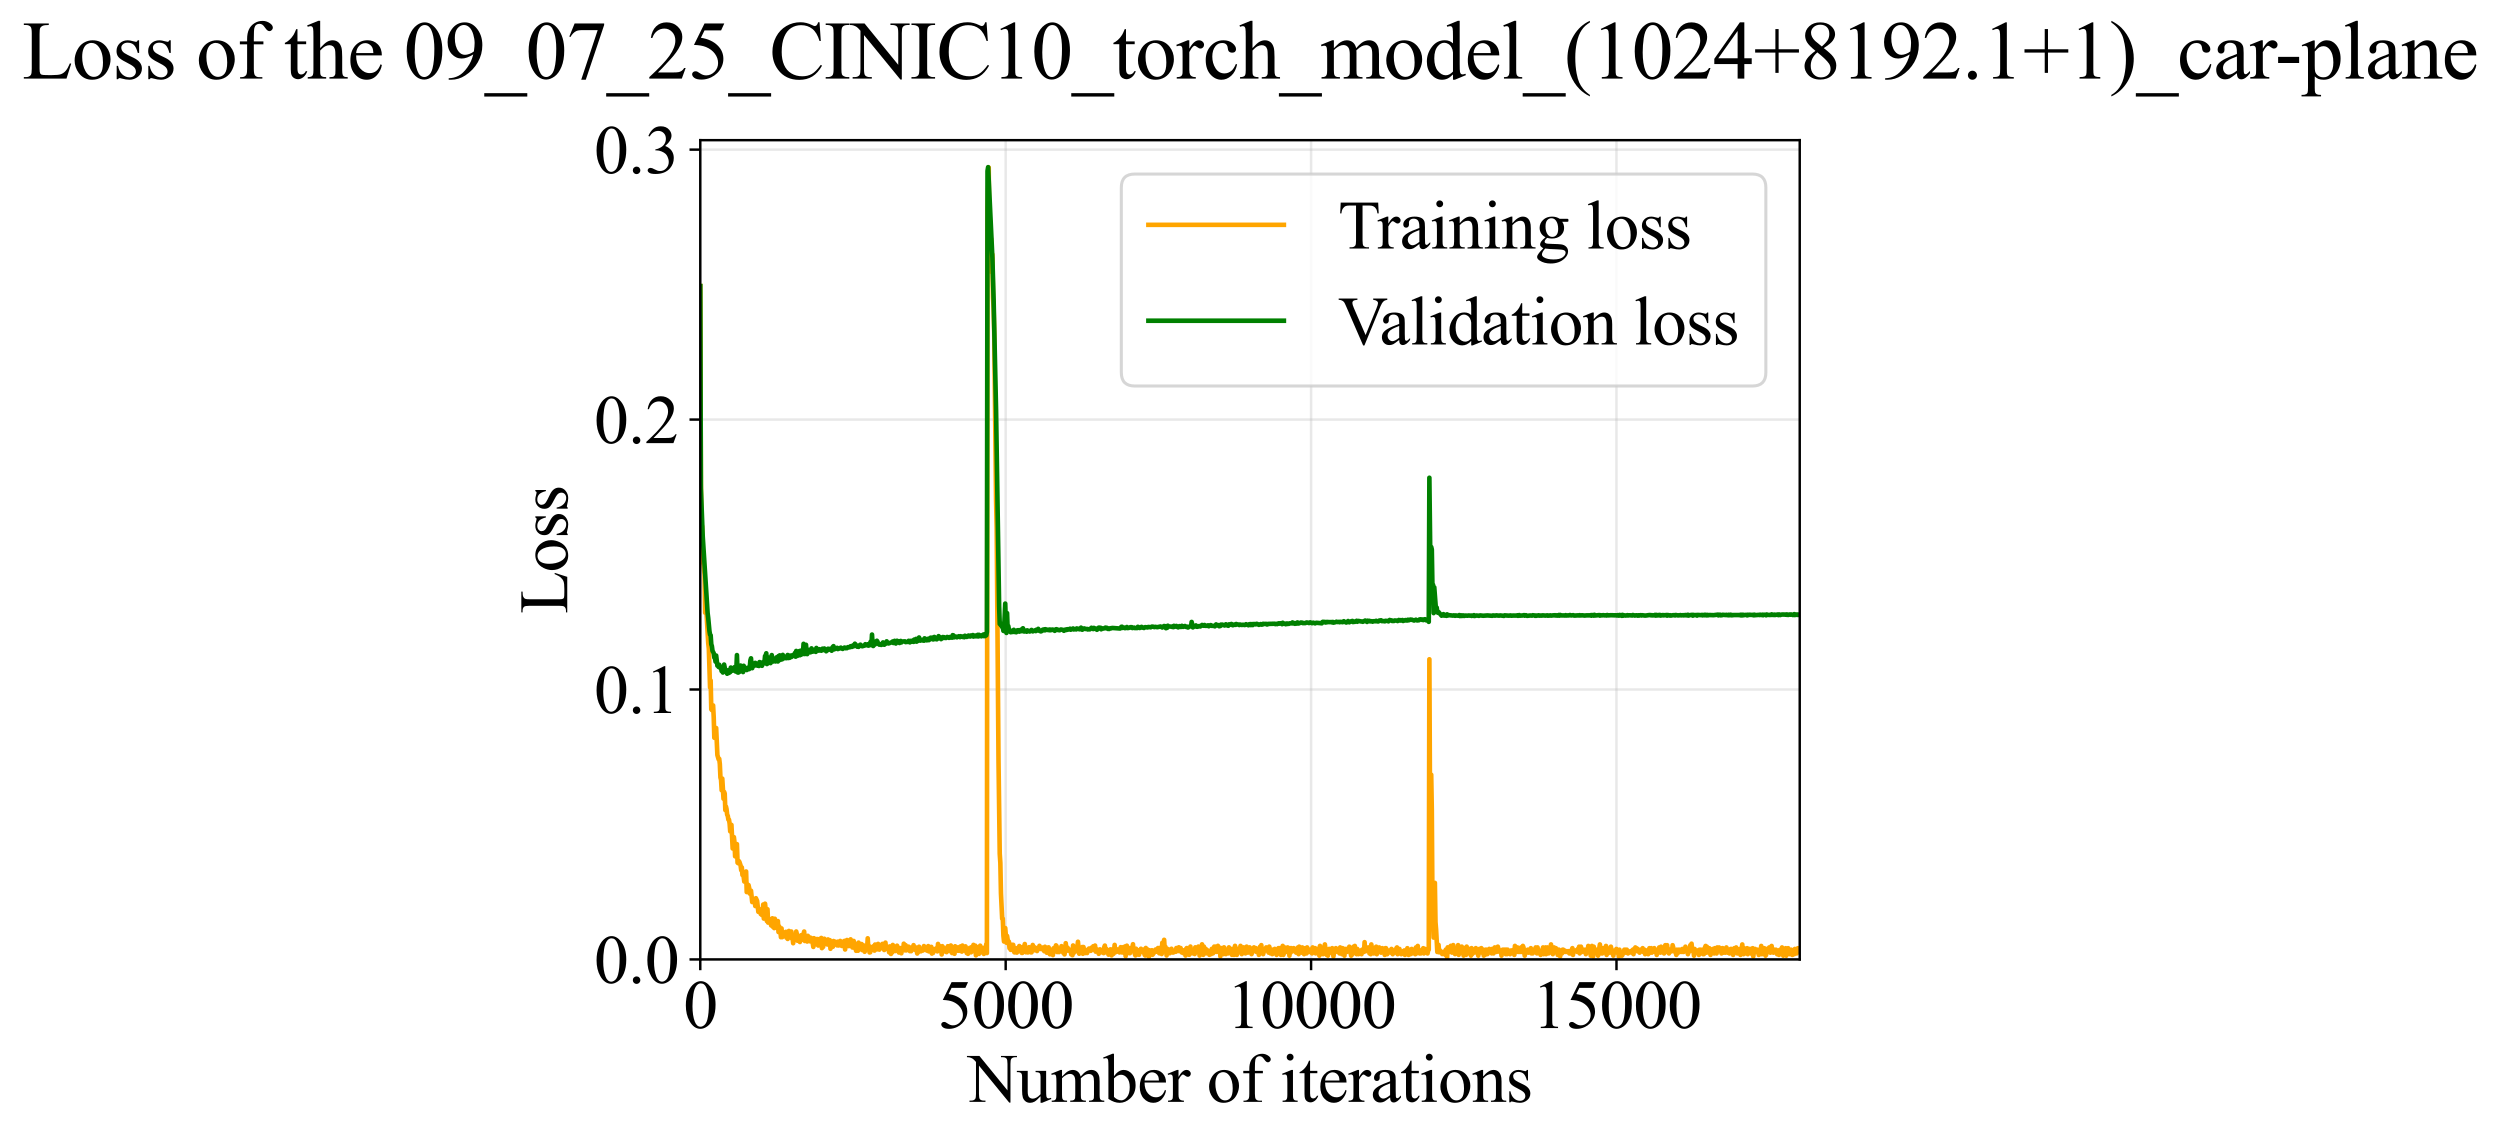 <?xml version="1.0" encoding="utf-8" standalone="no"?>
<!DOCTYPE svg PUBLIC "-//W3C//DTD SVG 1.1//EN"
  "http://www.w3.org/Graphics/SVG/1.1/DTD/svg11.dtd">
<svg xmlns:xlink="http://www.w3.org/1999/xlink" width="812.035pt" height="369.808pt" viewBox="0 0 812.035 369.808" xmlns="http://www.w3.org/2000/svg" version="1.1">
 <defs>
  <style type="text/css">*{stroke-linejoin: round; stroke-linecap: butt}</style>
 </defs>
 <g id="figure_1">
  <g id="patch_1">
   <path d="M 0 369.808 
L 812.035 369.808 
L 812.035 0 
L 0 0 
z
" style="fill: #ffffff"/>
  </g>
  <g id="axes_1">
   <g id="patch_2">
    <path d="M 227.457 311.644 
L 584.577 311.644 
L 584.577 45.532 
L 227.457 45.532 
z
" style="fill: #ffffff"/>
   </g>
   <g id="matplotlib.axis_1">
    <g id="xtick_1">
     <g id="line2d_1">
      <path d="M 227.457 311.644 
L 227.457 45.532 
" clip-path="url(#pe2fe29ec9d)" style="fill: none; stroke: #b0b0b0; stroke-opacity: 0.3; stroke-width: 0.8; stroke-linecap: square"/>
     </g>
     <g id="line2d_2">
      <defs>
       <path id="mbf86678664" d="M 0 0 
L 0 3.5 
" style="stroke: #000000; stroke-width: 0.8"/>
      </defs>
      <g>
       <use xlink:href="#mbf86678664" x="227.457" y="311.644" style="stroke: #000000; stroke-width: 0.8"/>
      </g>
     </g>
     <g id="text_1">
      <!-- 0 -->
      <g transform="translate(221.957 333.92) scale(0.22 -0.22)">
       <defs>
        <path id="TimesNewRomanPSMT-30" d="M 231 2094 
Q 231 2819 450 3342 
Q 669 3866 1031 4122 
Q 1313 4325 1613 4325 
Q 2100 4325 2488 3828 
Q 2972 3213 2972 2159 
Q 2972 1422 2759 906 
Q 2547 391 2217 158 
Q 1888 -75 1581 -75 
Q 975 -75 572 641 
Q 231 1244 231 2094 
z
M 844 2016 
Q 844 1141 1059 588 
Q 1238 122 1591 122 
Q 1759 122 1940 273 
Q 2122 425 2216 781 
Q 2359 1319 2359 2297 
Q 2359 3022 2209 3506 
Q 2097 3866 1919 4016 
Q 1791 4119 1609 4119 
Q 1397 4119 1231 3928 
Q 1006 3669 925 3112 
Q 844 2556 844 2016 
z
" transform="scale(0.016)"/>
       </defs>
       <use xlink:href="#TimesNewRomanPSMT-30"/>
      </g>
     </g>
    </g>
    <g id="xtick_2">
     <g id="line2d_3">
      <path d="M 326.657 311.644 
L 326.657 45.532 
" clip-path="url(#pe2fe29ec9d)" style="fill: none; stroke: #b0b0b0; stroke-opacity: 0.3; stroke-width: 0.8; stroke-linecap: square"/>
     </g>
     <g id="line2d_4">
      <g>
       <use xlink:href="#mbf86678664" x="326.657" y="311.644" style="stroke: #000000; stroke-width: 0.8"/>
      </g>
     </g>
     <g id="text_2">
      <!-- 5000 -->
      <g transform="translate(304.657 333.92) scale(0.22 -0.22)">
       <defs>
        <path id="TimesNewRomanPSMT-35" d="M 2778 4238 
L 2534 3706 
L 1259 3706 
L 981 3138 
Q 1809 3016 2294 2522 
Q 2709 2097 2709 1522 
Q 2709 1188 2573 903 
Q 2438 619 2231 419 
Q 2025 219 1772 97 
Q 1413 -75 1034 -75 
Q 653 -75 479 54 
Q 306 184 306 341 
Q 306 428 378 495 
Q 450 563 559 563 
Q 641 563 702 538 
Q 763 513 909 409 
Q 1144 247 1384 247 
Q 1750 247 2026 523 
Q 2303 800 2303 1197 
Q 2303 1581 2056 1914 
Q 1809 2247 1375 2428 
Q 1034 2569 447 2591 
L 1259 4238 
L 2778 4238 
z
" transform="scale(0.016)"/>
       </defs>
       <use xlink:href="#TimesNewRomanPSMT-35"/>
       <use xlink:href="#TimesNewRomanPSMT-30" transform="translate(50 0)"/>
       <use xlink:href="#TimesNewRomanPSMT-30" transform="translate(100 0)"/>
       <use xlink:href="#TimesNewRomanPSMT-30" transform="translate(150 0)"/>
      </g>
     </g>
    </g>
    <g id="xtick_3">
     <g id="line2d_5">
      <path d="M 425.857 311.644 
L 425.857 45.532 
" clip-path="url(#pe2fe29ec9d)" style="fill: none; stroke: #b0b0b0; stroke-opacity: 0.3; stroke-width: 0.8; stroke-linecap: square"/>
     </g>
     <g id="line2d_6">
      <g>
       <use xlink:href="#mbf86678664" x="425.857" y="311.644" style="stroke: #000000; stroke-width: 0.8"/>
      </g>
     </g>
     <g id="text_3">
      <!-- 10000 -->
      <g transform="translate(398.357 333.92) scale(0.22 -0.22)">
       <defs>
        <path id="TimesNewRomanPSMT-31" d="M 750 3822 
L 1781 4325 
L 1884 4325 
L 1884 747 
Q 1884 391 1914 303 
Q 1944 216 2037 169 
Q 2131 122 2419 116 
L 2419 0 
L 825 0 
L 825 116 
Q 1125 122 1212 167 
Q 1300 213 1334 289 
Q 1369 366 1369 747 
L 1369 3034 
Q 1369 3497 1338 3628 
Q 1316 3728 1258 3775 
Q 1200 3822 1119 3822 
Q 1003 3822 797 3725 
L 750 3822 
z
" transform="scale(0.016)"/>
       </defs>
       <use xlink:href="#TimesNewRomanPSMT-31"/>
       <use xlink:href="#TimesNewRomanPSMT-30" transform="translate(50 0)"/>
       <use xlink:href="#TimesNewRomanPSMT-30" transform="translate(100 0)"/>
       <use xlink:href="#TimesNewRomanPSMT-30" transform="translate(150 0)"/>
       <use xlink:href="#TimesNewRomanPSMT-30" transform="translate(200 0)"/>
      </g>
     </g>
    </g>
    <g id="xtick_4">
     <g id="line2d_7">
      <path d="M 525.057 311.644 
L 525.057 45.532 
" clip-path="url(#pe2fe29ec9d)" style="fill: none; stroke: #b0b0b0; stroke-opacity: 0.3; stroke-width: 0.8; stroke-linecap: square"/>
     </g>
     <g id="line2d_8">
      <g>
       <use xlink:href="#mbf86678664" x="525.057" y="311.644" style="stroke: #000000; stroke-width: 0.8"/>
      </g>
     </g>
     <g id="text_4">
      <!-- 15000 -->
      <g transform="translate(497.557 333.92) scale(0.22 -0.22)">
       <use xlink:href="#TimesNewRomanPSMT-31"/>
       <use xlink:href="#TimesNewRomanPSMT-35" transform="translate(50 0)"/>
       <use xlink:href="#TimesNewRomanPSMT-30" transform="translate(100 0)"/>
       <use xlink:href="#TimesNewRomanPSMT-30" transform="translate(150 0)"/>
       <use xlink:href="#TimesNewRomanPSMT-30" transform="translate(200 0)"/>
      </g>
     </g>
    </g>
    <g id="text_5">
     <!-- Number of iterations -->
     <g transform="translate(314.375 357.902) scale(0.22 -0.22)">
      <defs>
       <path id="TimesNewRomanPSMT-4e" d="M -84 4238 
L 1066 4238 
L 3656 1059 
L 3656 3503 
Q 3656 3894 3569 3991 
Q 3453 4122 3203 4122 
L 3056 4122 
L 3056 4238 
L 4531 4238 
L 4531 4122 
L 4381 4122 
Q 4113 4122 4000 3959 
Q 3931 3859 3931 3503 
L 3931 -69 
L 3819 -69 
L 1025 3344 
L 1025 734 
Q 1025 344 1109 247 
Q 1228 116 1475 116 
L 1625 116 
L 1625 0 
L 150 0 
L 150 116 
L 297 116 
Q 569 116 681 278 
Q 750 378 750 734 
L 750 3681 
Q 566 3897 470 3965 
Q 375 4034 191 4094 
Q 100 4122 -84 4122 
L -84 4238 
z
" transform="scale(0.016)"/>
       <path id="TimesNewRomanPSMT-75" d="M 2709 2863 
L 2709 1128 
Q 2709 631 2732 520 
Q 2756 409 2807 365 
Q 2859 322 2928 322 
Q 3025 322 3147 375 
L 3191 266 
L 2334 -88 
L 2194 -88 
L 2194 519 
Q 1825 119 1631 15 
Q 1438 -88 1222 -88 
Q 981 -88 804 51 
Q 628 191 559 409 
Q 491 628 491 1028 
L 491 2306 
Q 491 2509 447 2587 
Q 403 2666 317 2708 
Q 231 2750 6 2747 
L 6 2863 
L 1009 2863 
L 1009 947 
Q 1009 547 1148 422 
Q 1288 297 1484 297 
Q 1619 297 1789 381 
Q 1959 466 2194 703 
L 2194 2325 
Q 2194 2569 2105 2655 
Q 2016 2741 1734 2747 
L 1734 2863 
L 2709 2863 
z
" transform="scale(0.016)"/>
       <path id="TimesNewRomanPSMT-6d" d="M 1050 2338 
Q 1363 2650 1419 2697 
Q 1559 2816 1721 2881 
Q 1884 2947 2044 2947 
Q 2313 2947 2506 2790 
Q 2700 2634 2766 2338 
Q 3088 2713 3309 2830 
Q 3531 2947 3766 2947 
Q 3994 2947 4170 2830 
Q 4347 2713 4450 2447 
Q 4519 2266 4519 1878 
L 4519 647 
Q 4519 378 4559 278 
Q 4591 209 4675 161 
Q 4759 113 4950 113 
L 4950 0 
L 3538 0 
L 3538 113 
L 3597 113 
Q 3781 113 3884 184 
Q 3956 234 3988 344 
Q 4000 397 4000 647 
L 4000 1878 
Q 4000 2228 3916 2372 
Q 3794 2572 3525 2572 
Q 3359 2572 3192 2489 
Q 3025 2406 2788 2181 
L 2781 2147 
L 2788 2013 
L 2788 647 
Q 2788 353 2820 281 
Q 2853 209 2943 161 
Q 3034 113 3253 113 
L 3253 0 
L 1806 0 
L 1806 113 
Q 2044 113 2133 169 
Q 2222 225 2256 338 
Q 2272 391 2272 647 
L 2272 1878 
Q 2272 2228 2169 2381 
Q 2031 2581 1784 2581 
Q 1616 2581 1450 2491 
Q 1191 2353 1050 2181 
L 1050 647 
Q 1050 366 1089 281 
Q 1128 197 1204 155 
Q 1281 113 1516 113 
L 1516 0 
L 100 0 
L 100 113 
Q 297 113 375 155 
Q 453 197 493 289 
Q 534 381 534 647 
L 534 1741 
Q 534 2213 506 2350 
Q 484 2453 437 2492 
Q 391 2531 309 2531 
Q 222 2531 100 2484 
L 53 2597 
L 916 2947 
L 1050 2947 
L 1050 2338 
z
" transform="scale(0.016)"/>
       <path id="TimesNewRomanPSMT-62" d="M 984 2369 
Q 1400 2947 1881 2947 
Q 2322 2947 2650 2570 
Q 2978 2194 2978 1541 
Q 2978 778 2472 313 
Q 2038 -88 1503 -88 
Q 1253 -88 995 3 
Q 738 94 469 275 
L 469 3241 
Q 469 3728 445 3840 
Q 422 3953 372 3993 
Q 322 4034 247 4034 
Q 159 4034 28 3984 
L -16 4094 
L 844 4444 
L 984 4444 
L 984 2369 
z
M 984 2169 
L 984 456 
Q 1144 300 1314 220 
Q 1484 141 1663 141 
Q 1947 141 2192 453 
Q 2438 766 2438 1363 
Q 2438 1913 2192 2208 
Q 1947 2503 1634 2503 
Q 1469 2503 1303 2419 
Q 1178 2356 984 2169 
z
" transform="scale(0.016)"/>
       <path id="TimesNewRomanPSMT-65" d="M 681 1784 
Q 678 1147 991 784 
Q 1303 422 1725 422 
Q 2006 422 2214 576 
Q 2422 731 2563 1106 
L 2659 1044 
Q 2594 616 2278 264 
Q 1963 -88 1488 -88 
Q 972 -88 605 314 
Q 238 716 238 1394 
Q 238 2128 614 2539 
Q 991 2950 1559 2950 
Q 2041 2950 2350 2633 
Q 2659 2316 2659 1784 
L 681 1784 
z
M 681 1966 
L 2006 1966 
Q 1991 2241 1941 2353 
Q 1863 2528 1708 2628 
Q 1553 2728 1384 2728 
Q 1125 2728 920 2526 
Q 716 2325 681 1966 
z
" transform="scale(0.016)"/>
       <path id="TimesNewRomanPSMT-72" d="M 1038 2947 
L 1038 2303 
Q 1397 2947 1775 2947 
Q 1947 2947 2059 2842 
Q 2172 2738 2172 2600 
Q 2172 2478 2090 2393 
Q 2009 2309 1897 2309 
Q 1788 2309 1652 2417 
Q 1516 2525 1450 2525 
Q 1394 2525 1328 2463 
Q 1188 2334 1038 2041 
L 1038 669 
Q 1038 431 1097 309 
Q 1138 225 1241 169 
Q 1344 113 1538 113 
L 1538 0 
L 72 0 
L 72 113 
Q 291 113 397 181 
Q 475 231 506 341 
Q 522 394 522 644 
L 522 1753 
Q 522 2253 501 2348 
Q 481 2444 426 2487 
Q 372 2531 291 2531 
Q 194 2531 72 2484 
L 41 2597 
L 906 2947 
L 1038 2947 
z
" transform="scale(0.016)"/>
       <path id="TimesNewRomanPSMT-20" transform="scale(0.016)"/>
       <path id="TimesNewRomanPSMT-6f" d="M 1600 2947 
Q 2250 2947 2644 2453 
Q 2978 2031 2978 1484 
Q 2978 1100 2793 706 
Q 2609 313 2286 112 
Q 1963 -88 1566 -88 
Q 919 -88 538 428 
Q 216 863 216 1403 
Q 216 1797 411 2186 
Q 606 2575 925 2761 
Q 1244 2947 1600 2947 
z
M 1503 2744 
Q 1338 2744 1170 2645 
Q 1003 2547 900 2300 
Q 797 2053 797 1666 
Q 797 1041 1045 587 
Q 1294 134 1700 134 
Q 2003 134 2200 384 
Q 2397 634 2397 1244 
Q 2397 2006 2069 2444 
Q 1847 2744 1503 2744 
z
" transform="scale(0.016)"/>
       <path id="TimesNewRomanPSMT-66" d="M 1319 2638 
L 1319 756 
Q 1319 356 1406 250 
Q 1522 113 1716 113 
L 1975 113 
L 1975 0 
L 266 0 
L 266 113 
L 394 113 
Q 519 113 622 175 
Q 725 238 764 344 
Q 803 450 803 756 
L 803 2638 
L 247 2638 
L 247 2863 
L 803 2863 
L 803 3050 
Q 803 3478 940 3775 
Q 1078 4072 1361 4255 
Q 1644 4438 1997 4438 
Q 2325 4438 2600 4225 
Q 2781 4084 2781 3909 
Q 2781 3816 2700 3733 
Q 2619 3650 2525 3650 
Q 2453 3650 2373 3701 
Q 2294 3753 2178 3923 
Q 2063 4094 1966 4153 
Q 1869 4213 1750 4213 
Q 1606 4213 1506 4136 
Q 1406 4059 1362 3898 
Q 1319 3738 1319 3069 
L 1319 2863 
L 2056 2863 
L 2056 2638 
L 1319 2638 
z
" transform="scale(0.016)"/>
       <path id="TimesNewRomanPSMT-69" d="M 928 4444 
Q 1059 4444 1151 4351 
Q 1244 4259 1244 4128 
Q 1244 3997 1151 3903 
Q 1059 3809 928 3809 
Q 797 3809 703 3903 
Q 609 3997 609 4128 
Q 609 4259 701 4351 
Q 794 4444 928 4444 
z
M 1188 2947 
L 1188 647 
Q 1188 378 1227 289 
Q 1266 200 1342 156 
Q 1419 113 1622 113 
L 1622 0 
L 231 0 
L 231 113 
Q 441 113 512 153 
Q 584 194 626 287 
Q 669 381 669 647 
L 669 1750 
Q 669 2216 641 2353 
Q 619 2453 572 2492 
Q 525 2531 444 2531 
Q 356 2531 231 2484 
L 188 2597 
L 1050 2947 
L 1188 2947 
z
" transform="scale(0.016)"/>
       <path id="TimesNewRomanPSMT-74" d="M 1031 3803 
L 1031 2863 
L 1700 2863 
L 1700 2644 
L 1031 2644 
L 1031 788 
Q 1031 509 1111 412 
Q 1191 316 1316 316 
Q 1419 316 1516 380 
Q 1613 444 1666 569 
L 1788 569 
Q 1678 263 1478 108 
Q 1278 -47 1066 -47 
Q 922 -47 784 33 
Q 647 113 581 261 
Q 516 409 516 719 
L 516 2644 
L 63 2644 
L 63 2747 
Q 234 2816 414 2980 
Q 594 3144 734 3369 
Q 806 3488 934 3803 
L 1031 3803 
z
" transform="scale(0.016)"/>
       <path id="TimesNewRomanPSMT-61" d="M 1822 413 
Q 1381 72 1269 19 
Q 1100 -59 909 -59 
Q 613 -59 420 144 
Q 228 347 228 678 
Q 228 888 322 1041 
Q 450 1253 767 1440 
Q 1084 1628 1822 1897 
L 1822 2009 
Q 1822 2438 1686 2597 
Q 1550 2756 1291 2756 
Q 1094 2756 978 2650 
Q 859 2544 859 2406 
L 866 2225 
Q 866 2081 792 2003 
Q 719 1925 600 1925 
Q 484 1925 411 2006 
Q 338 2088 338 2228 
Q 338 2497 613 2722 
Q 888 2947 1384 2947 
Q 1766 2947 2009 2819 
Q 2194 2722 2281 2516 
Q 2338 2381 2338 1966 
L 2338 994 
Q 2338 584 2353 492 
Q 2369 400 2405 369 
Q 2441 338 2488 338 
Q 2538 338 2575 359 
Q 2641 400 2828 588 
L 2828 413 
Q 2478 -56 2159 -56 
Q 2006 -56 1915 50 
Q 1825 156 1822 413 
z
M 1822 616 
L 1822 1706 
Q 1350 1519 1213 1441 
Q 966 1303 859 1153 
Q 753 1003 753 825 
Q 753 600 887 451 
Q 1022 303 1197 303 
Q 1434 303 1822 616 
z
" transform="scale(0.016)"/>
       <path id="TimesNewRomanPSMT-6e" d="M 1034 2341 
Q 1538 2947 1994 2947 
Q 2228 2947 2397 2830 
Q 2566 2713 2666 2444 
Q 2734 2256 2734 1869 
L 2734 647 
Q 2734 375 2778 278 
Q 2813 200 2889 156 
Q 2966 113 3172 113 
L 3172 0 
L 1756 0 
L 1756 113 
L 1816 113 
Q 2016 113 2095 173 
Q 2175 234 2206 353 
Q 2219 400 2219 647 
L 2219 1819 
Q 2219 2209 2117 2386 
Q 2016 2563 1775 2563 
Q 1403 2563 1034 2156 
L 1034 647 
Q 1034 356 1069 288 
Q 1113 197 1189 155 
Q 1266 113 1500 113 
L 1500 0 
L 84 0 
L 84 113 
L 147 113 
Q 366 113 442 223 
Q 519 334 519 647 
L 519 1709 
Q 519 2225 495 2337 
Q 472 2450 423 2490 
Q 375 2531 294 2531 
Q 206 2531 84 2484 
L 38 2597 
L 900 2947 
L 1034 2947 
L 1034 2341 
z
" transform="scale(0.016)"/>
       <path id="TimesNewRomanPSMT-73" d="M 2050 2947 
L 2050 1972 
L 1947 1972 
Q 1828 2431 1642 2597 
Q 1456 2763 1169 2763 
Q 950 2763 815 2647 
Q 681 2531 681 2391 
Q 681 2216 781 2091 
Q 878 1963 1175 1819 
L 1631 1597 
Q 2266 1288 2266 781 
Q 2266 391 1970 151 
Q 1675 -88 1309 -88 
Q 1047 -88 709 6 
Q 606 38 541 38 
Q 469 38 428 -44 
L 325 -44 
L 325 978 
L 428 978 
Q 516 541 762 319 
Q 1009 97 1316 97 
Q 1531 97 1667 223 
Q 1803 350 1803 528 
Q 1803 744 1651 891 
Q 1500 1038 1047 1263 
Q 594 1488 453 1669 
Q 313 1847 313 2119 
Q 313 2472 555 2709 
Q 797 2947 1181 2947 
Q 1350 2947 1591 2875 
Q 1750 2828 1803 2828 
Q 1853 2828 1881 2850 
Q 1909 2872 1947 2947 
L 2050 2947 
z
" transform="scale(0.016)"/>
      </defs>
      <use xlink:href="#TimesNewRomanPSMT-4e"/>
      <use xlink:href="#TimesNewRomanPSMT-75" transform="translate(72.217 0)"/>
      <use xlink:href="#TimesNewRomanPSMT-6d" transform="translate(122.217 0)"/>
      <use xlink:href="#TimesNewRomanPSMT-62" transform="translate(200 0)"/>
      <use xlink:href="#TimesNewRomanPSMT-65" transform="translate(250 0)"/>
      <use xlink:href="#TimesNewRomanPSMT-72" transform="translate(294.385 0)"/>
      <use xlink:href="#TimesNewRomanPSMT-20" transform="translate(327.686 0)"/>
      <use xlink:href="#TimesNewRomanPSMT-6f" transform="translate(352.686 0)"/>
      <use xlink:href="#TimesNewRomanPSMT-66" transform="translate(402.686 0)"/>
      <use xlink:href="#TimesNewRomanPSMT-20" transform="translate(435.986 0)"/>
      <use xlink:href="#TimesNewRomanPSMT-69" transform="translate(460.986 0)"/>
      <use xlink:href="#TimesNewRomanPSMT-74" transform="translate(488.77 0)"/>
      <use xlink:href="#TimesNewRomanPSMT-65" transform="translate(516.553 0)"/>
      <use xlink:href="#TimesNewRomanPSMT-72" transform="translate(560.938 0)"/>
      <use xlink:href="#TimesNewRomanPSMT-61" transform="translate(594.238 0)"/>
      <use xlink:href="#TimesNewRomanPSMT-74" transform="translate(638.623 0)"/>
      <use xlink:href="#TimesNewRomanPSMT-69" transform="translate(666.406 0)"/>
      <use xlink:href="#TimesNewRomanPSMT-6f" transform="translate(694.189 0)"/>
      <use xlink:href="#TimesNewRomanPSMT-6e" transform="translate(744.189 0)"/>
      <use xlink:href="#TimesNewRomanPSMT-73" transform="translate(794.189 0)"/>
     </g>
    </g>
   </g>
   <g id="matplotlib.axis_2">
    <g id="ytick_1">
     <g id="line2d_9">
      <path d="M 227.457 311.644 
L 584.577 311.644 
" clip-path="url(#pe2fe29ec9d)" style="fill: none; stroke: #b0b0b0; stroke-opacity: 0.3; stroke-width: 0.8; stroke-linecap: square"/>
     </g>
     <g id="line2d_10">
      <defs>
       <path id="m8937052861" d="M 0 0 
L -3.5 0 
" style="stroke: #000000; stroke-width: 0.8"/>
      </defs>
      <g>
       <use xlink:href="#m8937052861" x="227.457" y="311.644" style="stroke: #000000; stroke-width: 0.8"/>
      </g>
     </g>
     <g id="text_6">
      <!-- 0.0 -->
      <g transform="translate(192.957 319.282) scale(0.22 -0.22)">
       <defs>
        <path id="TimesNewRomanPSMT-2e" d="M 800 606 
Q 947 606 1047 504 
Q 1147 403 1147 259 
Q 1147 116 1045 14 
Q 944 -88 800 -88 
Q 656 -88 554 14 
Q 453 116 453 259 
Q 453 406 554 506 
Q 656 606 800 606 
z
" transform="scale(0.016)"/>
       </defs>
       <use xlink:href="#TimesNewRomanPSMT-30"/>
       <use xlink:href="#TimesNewRomanPSMT-2e" transform="translate(50 0)"/>
       <use xlink:href="#TimesNewRomanPSMT-30" transform="translate(75 0)"/>
      </g>
     </g>
    </g>
    <g id="ytick_2">
     <g id="line2d_11">
      <path d="M 227.457 223.965 
L 584.577 223.965 
" clip-path="url(#pe2fe29ec9d)" style="fill: none; stroke: #b0b0b0; stroke-opacity: 0.3; stroke-width: 0.8; stroke-linecap: square"/>
     </g>
     <g id="line2d_12">
      <g>
       <use xlink:href="#m8937052861" x="227.457" y="223.965" style="stroke: #000000; stroke-width: 0.8"/>
      </g>
     </g>
     <g id="text_7">
      <!-- 0.1 -->
      <g transform="translate(192.957 231.603) scale(0.22 -0.22)">
       <use xlink:href="#TimesNewRomanPSMT-30"/>
       <use xlink:href="#TimesNewRomanPSMT-2e" transform="translate(50 0)"/>
       <use xlink:href="#TimesNewRomanPSMT-31" transform="translate(75 0)"/>
      </g>
     </g>
    </g>
    <g id="ytick_3">
     <g id="line2d_13">
      <path d="M 227.457 136.287 
L 584.577 136.287 
" clip-path="url(#pe2fe29ec9d)" style="fill: none; stroke: #b0b0b0; stroke-opacity: 0.3; stroke-width: 0.8; stroke-linecap: square"/>
     </g>
     <g id="line2d_14">
      <g>
       <use xlink:href="#m8937052861" x="227.457" y="136.287" style="stroke: #000000; stroke-width: 0.8"/>
      </g>
     </g>
     <g id="text_8">
      <!-- 0.2 -->
      <g transform="translate(192.957 143.925) scale(0.22 -0.22)">
       <defs>
        <path id="TimesNewRomanPSMT-32" d="M 2934 816 
L 2638 0 
L 138 0 
L 138 116 
Q 1241 1122 1691 1759 
Q 2141 2397 2141 2925 
Q 2141 3328 1894 3587 
Q 1647 3847 1303 3847 
Q 991 3847 742 3664 
Q 494 3481 375 3128 
L 259 3128 
Q 338 3706 661 4015 
Q 984 4325 1469 4325 
Q 1984 4325 2329 3994 
Q 2675 3663 2675 3213 
Q 2675 2891 2525 2569 
Q 2294 2063 1775 1497 
Q 997 647 803 472 
L 1909 472 
Q 2247 472 2383 497 
Q 2519 522 2628 598 
Q 2738 675 2819 816 
L 2934 816 
z
" transform="scale(0.016)"/>
       </defs>
       <use xlink:href="#TimesNewRomanPSMT-30"/>
       <use xlink:href="#TimesNewRomanPSMT-2e" transform="translate(50 0)"/>
       <use xlink:href="#TimesNewRomanPSMT-32" transform="translate(75 0)"/>
      </g>
     </g>
    </g>
    <g id="ytick_4">
     <g id="line2d_15">
      <path d="M 227.457 48.608 
L 584.577 48.608 
" clip-path="url(#pe2fe29ec9d)" style="fill: none; stroke: #b0b0b0; stroke-opacity: 0.3; stroke-width: 0.8; stroke-linecap: square"/>
     </g>
     <g id="line2d_16">
      <g>
       <use xlink:href="#m8937052861" x="227.457" y="48.608" style="stroke: #000000; stroke-width: 0.8"/>
      </g>
     </g>
     <g id="text_9">
      <!-- 0.3 -->
      <g transform="translate(192.957 56.246) scale(0.22 -0.22)">
       <defs>
        <path id="TimesNewRomanPSMT-33" d="M 325 3431 
Q 506 3859 782 4092 
Q 1059 4325 1472 4325 
Q 1981 4325 2253 3994 
Q 2459 3747 2459 3466 
Q 2459 3003 1878 2509 
Q 2269 2356 2469 2072 
Q 2669 1788 2669 1403 
Q 2669 853 2319 450 
Q 1863 -75 997 -75 
Q 569 -75 414 31 
Q 259 138 259 259 
Q 259 350 332 419 
Q 406 488 509 488 
Q 588 488 669 463 
Q 722 447 909 348 
Q 1097 250 1169 231 
Q 1284 197 1416 197 
Q 1734 197 1970 444 
Q 2206 691 2206 1028 
Q 2206 1275 2097 1509 
Q 2016 1684 1919 1775 
Q 1784 1900 1550 2001 
Q 1316 2103 1072 2103 
L 972 2103 
L 972 2197 
Q 1219 2228 1467 2375 
Q 1716 2522 1828 2728 
Q 1941 2934 1941 3181 
Q 1941 3503 1739 3701 
Q 1538 3900 1238 3900 
Q 753 3900 428 3381 
L 325 3431 
z
" transform="scale(0.016)"/>
       </defs>
       <use xlink:href="#TimesNewRomanPSMT-30"/>
       <use xlink:href="#TimesNewRomanPSMT-2e" transform="translate(50 0)"/>
       <use xlink:href="#TimesNewRomanPSMT-33" transform="translate(75 0)"/>
      </g>
     </g>
    </g>
    <g id="text_10">
     <!-- Loss -->
     <g transform="translate(184.251 199.369) rotate(-90) scale(0.22 -0.22)">
      <defs>
       <path id="TimesNewRomanPSMT-4c" d="M 3669 1172 
L 3772 1150 
L 3409 0 
L 128 0 
L 128 116 
L 288 116 
Q 556 116 672 291 
Q 738 391 738 753 
L 738 3488 
Q 738 3884 650 3984 
Q 528 4122 288 4122 
L 128 4122 
L 128 4238 
L 2047 4238 
L 2047 4122 
Q 1709 4125 1573 4059 
Q 1438 3994 1388 3894 
Q 1338 3794 1338 3416 
L 1338 753 
Q 1338 494 1388 397 
Q 1425 331 1503 300 
Q 1581 269 1991 269 
L 2300 269 
Q 2788 269 2984 341 
Q 3181 413 3343 595 
Q 3506 778 3669 1172 
z
" transform="scale(0.016)"/>
      </defs>
      <use xlink:href="#TimesNewRomanPSMT-4c"/>
      <use xlink:href="#TimesNewRomanPSMT-6f" transform="translate(61.084 0)"/>
      <use xlink:href="#TimesNewRomanPSMT-73" transform="translate(111.084 0)"/>
      <use xlink:href="#TimesNewRomanPSMT-73" transform="translate(150 0)"/>
     </g>
    </g>
   </g>
   <g id="line2d_17">
    <path d="M 227.457 92.911 
L 227.656 156.943 
L 227.854 170.396 
L 228.053 170.956 
L 228.251 182.791 
L 228.45 182.445 
L 228.847 186.619 
L 229.045 199.028 
L 229.244 194.712 
L 230.038 208.843 
L 230.237 210.705 
L 230.634 223.282 
L 230.832 221.042 
L 231.031 230.385 
L 231.229 230.654 
L 231.428 230.155 
L 231.626 229.134 
L 231.825 232.933 
L 232.023 239.638 
L 232.222 236.551 
L 232.42 238.041 
L 232.619 236.472 
L 233.016 245.251 
L 233.413 246.636 
L 233.611 246.48 
L 233.81 248.18 
L 234.008 252.553 
L 234.207 253.285 
L 234.405 256.694 
L 234.604 252.896 
L 235.001 259.438 
L 235.199 257.203 
L 235.398 257.767 
L 235.596 263.129 
L 235.795 261.96 
L 235.993 262.817 
L 236.192 264.639 
L 236.39 264.988 
L 236.589 266.224 
L 236.787 266.229 
L 236.986 267.497 
L 237.184 270.04 
L 237.383 269.712 
L 237.581 267.933 
L 237.978 275.596 
L 238.177 272.928 
L 238.375 271.91 
L 238.574 273.61 
L 238.772 278.142 
L 238.971 277.448 
L 239.368 274.191 
L 239.567 280.213 
L 239.765 280.379 
L 239.964 279.665 
L 240.162 279.943 
L 240.559 281.138 
L 240.758 282.655 
L 240.956 281.747 
L 241.155 284.212 
L 241.353 284.224 
L 241.552 284.813 
L 241.75 286.337 
L 241.949 284.09 
L 242.147 286.113 
L 242.346 283.071 
L 242.544 289.757 
L 242.743 287.202 
L 242.941 288.647 
L 243.14 287.493 
L 243.338 288.408 
L 243.537 290.252 
L 243.735 289.415 
L 243.934 289.314 
L 244.331 293.004 
L 244.529 292.784 
L 244.926 292.084 
L 245.125 292.481 
L 245.323 294.289 
L 245.522 291.745 
L 245.919 292.627 
L 246.316 296.162 
L 246.514 295.195 
L 246.713 295.831 
L 246.911 296.001 
L 247.11 296.92 
L 247.308 295.564 
L 247.507 297.242 
L 247.705 296.493 
L 247.904 293.802 
L 248.102 298.369 
L 248.301 297.425 
L 248.499 293.532 
L 249.095 299.193 
L 249.294 295.345 
L 249.492 299.676 
L 249.691 298.607 
L 249.889 298.494 
L 250.088 298.59 
L 250.485 300.612 
L 250.683 299.825 
L 250.882 298.274 
L 251.08 301.073 
L 251.279 301.145 
L 251.477 301.457 
L 251.676 298.427 
L 251.874 300.445 
L 252.073 299.44 
L 252.271 299.962 
L 252.47 301.511 
L 252.668 299.182 
L 252.867 302.74 
L 253.065 300.864 
L 253.264 302.813 
L 253.462 302.213 
L 253.661 304.416 
L 253.859 301.559 
L 254.058 304.408 
L 254.256 303.012 
L 254.455 303.548 
L 254.653 303.487 
L 254.852 302.912 
L 255.249 302.666 
L 255.447 304.571 
L 255.646 302.752 
L 255.844 304.983 
L 256.241 302.388 
L 256.44 302.544 
L 256.638 304.076 
L 256.837 302.62 
L 257.035 302.575 
L 257.234 304.859 
L 257.432 304.636 
L 257.631 306.371 
L 257.829 304.438 
L 258.028 304.048 
L 258.425 304.88 
L 258.623 302.564 
L 258.822 303.352 
L 259.021 305.555 
L 259.219 304.487 
L 259.418 304.359 
L 259.616 304.803 
L 259.815 305.975 
L 260.212 303.789 
L 260.41 305.295 
L 260.609 304.861 
L 260.807 304.92 
L 261.006 303.276 
L 261.204 302.58 
L 261.403 305.643 
L 261.601 304.251 
L 261.8 305.23 
L 261.998 305.24 
L 262.197 305.822 
L 262.395 303.978 
L 262.594 305.437 
L 262.991 304.485 
L 263.189 305.769 
L 263.388 304.621 
L 263.586 305.21 
L 263.785 305.097 
L 264.182 307.571 
L 264.38 304.738 
L 264.579 305.519 
L 264.777 305.101 
L 264.976 305.404 
L 265.174 306.754 
L 265.373 304.995 
L 265.571 305.042 
L 265.77 307.123 
L 265.968 305.621 
L 266.167 306.302 
L 266.365 304.932 
L 266.564 306.221 
L 266.762 304.665 
L 266.961 307.971 
L 267.159 306.38 
L 267.358 307.572 
L 267.556 305.707 
L 267.755 304.925 
L 268.152 306.013 
L 268.35 306.61 
L 268.549 305.621 
L 268.748 306.784 
L 268.946 305.146 
L 269.145 305.322 
L 269.343 306.788 
L 269.542 305.388 
L 269.74 308.17 
L 270.137 305.922 
L 270.336 307.45 
L 270.534 307.51 
L 270.733 305.664 
L 270.931 306.883 
L 271.13 305.817 
L 271.328 306.556 
L 271.527 306.81 
L 271.725 306.566 
L 271.924 307.082 
L 272.122 305.862 
L 272.321 307.106 
L 272.519 306.823 
L 272.916 305.63 
L 273.115 307.12 
L 273.313 306.373 
L 273.512 307.27 
L 273.71 306.25 
L 273.909 306.651 
L 274.107 305.733 
L 274.306 305.61 
L 274.504 308.407 
L 274.703 306.928 
L 274.901 306.432 
L 275.1 305.33 
L 275.298 306.272 
L 275.497 305.522 
L 275.695 307.306 
L 275.894 307.191 
L 276.092 305.319 
L 276.291 305.113 
L 276.489 307.265 
L 276.688 306.387 
L 276.886 307.763 
L 277.085 305.684 
L 277.283 305.627 
L 277.482 306.532 
L 277.68 308.03 
L 277.879 307.553 
L 278.077 308.836 
L 278.276 306.887 
L 278.475 307.613 
L 278.673 308.816 
L 278.872 306.174 
L 279.07 308.388 
L 279.269 307.851 
L 279.666 307.871 
L 279.864 306.64 
L 280.063 308.602 
L 280.261 308.358 
L 280.46 307.063 
L 280.857 309.144 
L 281.254 307.484 
L 281.452 308.386 
L 281.651 307.951 
L 281.849 304.778 
L 282.048 307.988 
L 282.246 307.219 
L 282.445 309.365 
L 282.643 309.328 
L 282.842 307.64 
L 283.04 308.575 
L 283.437 307.871 
L 283.636 307.384 
L 284.033 308.772 
L 284.231 306.805 
L 284.43 307.495 
L 284.628 307.495 
L 284.827 308.377 
L 285.025 306.704 
L 285.224 306.595 
L 285.422 308.237 
L 285.621 308.451 
L 285.819 307.786 
L 286.018 308.063 
L 286.613 306.591 
L 286.812 307.551 
L 287.01 307.325 
L 287.209 308.572 
L 287.407 308.08 
L 287.606 306.176 
L 287.805 308.141 
L 288.003 307.396 
L 288.202 307.619 
L 288.4 308.345 
L 288.599 307.871 
L 288.797 309.331 
L 288.996 307.4 
L 289.393 309.851 
L 289.591 307.407 
L 289.79 309.367 
L 289.988 306.935 
L 290.385 307.661 
L 290.584 307.643 
L 290.782 308.909 
L 290.981 308.166 
L 291.179 307.916 
L 291.378 307.174 
L 291.576 308.144 
L 291.775 308.416 
L 291.973 309.387 
L 292.172 307.921 
L 292.37 307.957 
L 292.767 309.637 
L 292.966 307.925 
L 293.164 308.656 
L 293.363 308.663 
L 293.561 306.528 
L 293.76 308.218 
L 293.958 308.688 
L 294.157 307.006 
L 294.355 308.705 
L 294.554 308.214 
L 294.752 308.221 
L 294.951 307.489 
L 295.149 307.493 
L 295.348 308.694 
L 295.546 308.945 
L 295.745 308.716 
L 295.943 308.959 
L 296.142 307.748 
L 296.34 307.757 
L 296.539 308.247 
L 296.737 307.001 
L 297.134 308.492 
L 297.532 307.762 
L 297.929 309.711 
L 298.127 308.009 
L 298.326 309.23 
L 298.524 307.507 
L 298.921 308.975 
L 299.12 308.993 
L 299.318 308.275 
L 299.517 308.756 
L 299.715 308.766 
L 299.914 308.524 
L 300.112 307.299 
L 300.509 308.52 
L 300.708 308.284 
L 301.105 308.781 
L 301.303 308.329 
L 301.502 307.309 
L 301.7 309.03 
L 301.899 309.021 
L 302.097 307.787 
L 302.296 308.515 
L 302.494 307.553 
L 302.693 309.733 
L 302.891 308.524 
L 303.09 309.508 
L 303.288 308.289 
L 303.487 308.568 
L 303.884 308.534 
L 304.082 308.036 
L 304.281 308.298 
L 304.479 309.016 
L 304.678 306.599 
L 304.876 307.314 
L 305.075 308.547 
L 305.273 307.324 
L 305.472 308.776 
L 305.67 308.065 
L 305.869 310.011 
L 306.067 307.332 
L 306.266 307.594 
L 306.464 309.046 
L 306.663 309.042 
L 306.861 308.815 
L 307.259 308.014 
L 307.457 309.265 
L 307.656 308.554 
L 307.854 307.349 
L 308.053 308.828 
L 308.251 307.357 
L 308.648 308.827 
L 308.847 307.112 
L 309.045 309.292 
L 309.244 309.558 
L 309.442 307.829 
L 309.641 308.799 
L 309.839 308.09 
L 310.038 309.799 
L 310.236 307.362 
L 310.435 308.564 
L 310.633 307.605 
L 311.03 308.099 
L 311.229 308.835 
L 311.626 307.62 
L 311.824 308.842 
L 312.023 307.389 
L 312.221 307.618 
L 312.42 309.092 
L 312.618 307.134 
L 312.817 308.602 
L 313.015 307.873 
L 313.412 308.831 
L 313.611 307.397 
L 313.809 308.105 
L 314.008 309.57 
L 314.206 308.845 
L 314.405 309.818 
L 314.603 309.094 
L 314.802 309.323 
L 315 307.873 
L 315.199 307.876 
L 315.397 309.336 
L 315.596 307.618 
L 315.794 308.609 
L 315.993 308.61 
L 316.191 306.909 
L 316.39 308.618 
L 316.588 309.104 
L 316.787 307.161 
L 316.986 310.318 
L 317.383 308.135 
L 317.581 308.382 
L 317.78 307.643 
L 317.978 309.833 
L 318.177 309.357 
L 318.375 307.168 
L 318.574 309.119 
L 318.772 309.113 
L 318.971 309.361 
L 319.169 307.901 
L 319.368 307.893 
L 319.566 309.849 
L 319.765 307.896 
L 319.963 307.895 
L 320.162 308.383 
L 320.36 306.654 
L 320.559 309.573 
L 320.757 68.322 
L 321.154 54.411 
L 321.353 81.411 
L 321.551 71.702 
L 321.75 84.942 
L 321.948 77.6 
L 322.147 88.419 
L 322.345 82.663 
L 322.544 96.724 
L 322.742 100.124 
L 322.941 108.268 
L 323.536 162.381 
L 323.735 171.521 
L 324.33 247.268 
L 324.727 277.3 
L 324.926 280.272 
L 325.124 290.165 
L 325.521 298.427 
L 325.72 298.366 
L 325.918 303.936 
L 326.117 305.817 
L 326.315 302.489 
L 326.514 301.447 
L 326.911 306.211 
L 327.11 304.007 
L 327.507 306.481 
L 327.705 305.846 
L 327.904 308.001 
L 328.102 308.04 
L 328.301 308.533 
L 328.499 308.287 
L 328.698 306.855 
L 328.896 307.364 
L 329.095 306.887 
L 329.293 308.881 
L 329.492 309.337 
L 329.69 309.348 
L 329.889 307.945 
L 330.087 308.494 
L 330.286 309.421 
L 330.484 308.219 
L 330.683 308.468 
L 330.881 308.045 
L 331.08 307.275 
L 331.278 308.975 
L 331.477 308.211 
L 331.874 309.51 
L 332.072 309.516 
L 332.271 307.56 
L 332.469 308.827 
L 332.866 306.633 
L 333.065 308.825 
L 333.263 309.32 
L 333.462 307.88 
L 333.859 309.361 
L 334.256 307.65 
L 334.454 308.621 
L 334.653 308.385 
L 334.851 309.35 
L 335.05 309.346 
L 335.447 306.942 
L 335.645 307.453 
L 335.844 308.666 
L 336.043 307.692 
L 336.241 308.643 
L 336.44 308.417 
L 336.638 307.946 
L 336.837 308.911 
L 337.035 307.93 
L 337.234 308.161 
L 337.432 307.96 
L 337.631 307.217 
L 337.829 308.215 
L 338.425 308.247 
L 338.623 307.77 
L 338.822 307.987 
L 339.02 308.739 
L 339.219 308.971 
L 339.417 307.517 
L 339.616 308.968 
L 339.814 307.909 
L 340.013 309.46 
L 340.41 307.764 
L 340.608 307.706 
L 341.005 309.966 
L 341.204 308.489 
L 341.402 308.724 
L 341.601 309.738 
L 341.799 309.217 
L 341.998 310.224 
L 342.196 308.014 
L 342.395 308.511 
L 342.593 307.778 
L 342.792 308.026 
L 342.99 307.066 
L 343.189 307.297 
L 343.387 309.242 
L 343.586 308.539 
L 343.983 309.252 
L 344.181 308.295 
L 344.38 308.042 
L 344.578 308.544 
L 344.777 307.327 
L 344.975 308.763 
L 345.174 308.28 
L 345.372 309.509 
L 345.571 308.541 
L 345.77 309.997 
L 345.968 309.022 
L 346.167 306.368 
L 346.365 308.298 
L 346.564 308.307 
L 346.762 307.813 
L 346.961 308.793 
L 347.159 308.312 
L 347.358 308.795 
L 347.556 308.544 
L 347.755 309.043 
L 347.953 310.01 
L 348.152 308.569 
L 348.35 310.264 
L 348.549 307.102 
L 348.747 309.547 
L 348.946 308.566 
L 349.144 309.049 
L 349.343 309.054 
L 349.541 308.334 
L 349.74 308.567 
L 349.938 307.598 
L 350.137 305.894 
L 350.534 309.782 
L 350.732 308.087 
L 350.931 308.093 
L 351.129 307.85 
L 351.328 308.336 
L 351.526 307.607 
L 351.725 309.803 
L 351.923 307.609 
L 352.122 309.557 
L 352.32 308.342 
L 352.519 309.567 
L 352.916 309.073 
L 353.114 309.566 
L 353.313 308.842 
L 353.511 308.843 
L 353.71 308.101 
L 353.908 308.349 
L 354.107 308.356 
L 354.305 308.84 
L 354.504 307.833 
L 354.702 307.856 
L 354.901 308.345 
L 355.099 307.36 
L 355.497 308.608 
L 355.695 307.134 
L 355.894 309.103 
L 356.092 308.846 
L 356.291 308.357 
L 356.489 309.084 
L 356.688 308.553 
L 356.886 309.81 
L 357.085 308.607 
L 357.283 308.363 
L 357.482 309.337 
L 357.68 309.33 
L 357.879 308.611 
L 358.077 309.097 
L 358.276 309.1 
L 358.474 309.584 
L 358.673 307.625 
L 358.871 307.14 
L 359.07 309.348 
L 359.268 308.123 
L 359.467 309.102 
L 359.665 308.861 
L 360.062 310.075 
L 360.261 308.623 
L 360.459 309.349 
L 360.658 308.366 
L 360.856 308.615 
L 361.055 310.324 
L 361.253 308.383 
L 361.65 309.84 
L 361.849 308.868 
L 362.047 306.92 
L 362.246 309.347 
L 362.444 309.116 
L 362.841 309.111 
L 363.04 308.382 
L 363.238 308.876 
L 363.437 308.873 
L 363.635 309.362 
L 364.032 307.654 
L 364.429 309.362 
L 364.826 307.661 
L 365.025 308.141 
L 365.224 309.609 
L 365.422 307.417 
L 365.621 310.58 
L 366.018 307.175 
L 366.415 308.638 
L 366.613 307.903 
L 366.812 309.615 
L 367.01 309.612 
L 367.407 307.908 
L 367.606 308.885 
L 368.003 306.693 
L 368.201 308.881 
L 368.4 308.397 
L 368.598 309.863 
L 368.797 310.342 
L 368.995 308.158 
L 369.194 310.108 
L 369.392 308.891 
L 369.591 308.643 
L 369.789 309.136 
L 369.988 310.11 
L 370.186 308.895 
L 370.385 308.893 
L 370.583 308.172 
L 370.782 308.404 
L 370.98 309.142 
L 371.179 308.89 
L 371.377 309.383 
L 371.576 308.411 
L 371.774 310.111 
L 371.973 310.358 
L 372.171 307.918 
L 372.568 309.138 
L 372.767 308.412 
L 372.965 308.655 
L 373.164 310.842 
L 373.362 308.657 
L 373.759 310.118 
L 374.156 308.654 
L 374.355 310.119 
L 374.553 309.875 
L 374.752 309.389 
L 374.951 309.388 
L 375.348 308.415 
L 375.745 309.141 
L 376.142 307.931 
L 376.34 308.178 
L 376.539 309.635 
L 376.936 309.639 
L 377.134 307.686 
L 377.333 309.879 
L 377.531 306.227 
L 377.73 308.909 
L 377.928 308.905 
L 378.127 305.269 
L 378.325 308.416 
L 378.524 307.495 
L 378.722 308.413 
L 378.921 310.354 
L 379.119 308.172 
L 379.318 308.419 
L 379.715 308.42 
L 379.913 309.638 
L 380.112 309.152 
L 380.31 309.393 
L 380.509 308.176 
L 380.906 309.395 
L 381.104 309.395 
L 381.303 308.911 
L 381.501 309.152 
L 381.7 308.914 
L 381.898 309.153 
L 382.097 307.938 
L 382.295 308.912 
L 382.494 308.426 
L 382.692 308.915 
L 382.891 307.698 
L 383.089 308.917 
L 383.288 308.912 
L 383.486 307.939 
L 383.685 309.16 
L 383.883 309.404 
L 384.082 309.161 
L 384.28 308.675 
L 384.479 309.643 
L 384.678 308.918 
L 384.876 308.675 
L 385.075 310.379 
L 385.273 308.187 
L 385.472 307.943 
L 385.869 309.649 
L 386.067 309.157 
L 386.266 310.137 
L 386.663 307.458 
L 386.861 309.429 
L 387.06 308.409 
L 387.258 309.645 
L 387.457 308.67 
L 387.655 309.644 
L 387.854 308.434 
L 388.052 309.886 
L 388.251 307.703 
L 388.648 308.187 
L 388.846 309.161 
L 389.045 308.675 
L 389.243 307.46 
L 389.64 310.382 
L 389.839 308.682 
L 390.037 309.655 
L 390.236 308.68 
L 390.434 306.732 
L 390.831 310.139 
L 391.03 307.46 
L 391.427 309.17 
L 391.625 308.192 
L 391.824 309.656 
L 392.022 308.923 
L 392.221 308.681 
L 392.419 309.168 
L 392.618 308.927 
L 392.816 310.144 
L 393.015 309.9 
L 393.213 309.172 
L 393.412 309.903 
L 393.61 308.195 
L 394.008 309.659 
L 394.206 308.925 
L 394.405 307.469 
L 394.603 307.712 
L 394.802 307.467 
L 395 309.172 
L 395.199 309.173 
L 395.397 308.685 
L 395.596 307.225 
L 395.794 309.174 
L 395.993 307.71 
L 396.191 308.197 
L 396.39 310.636 
L 396.588 307.958 
L 396.787 309.663 
L 396.985 307.955 
L 397.382 309.905 
L 397.581 307.712 
L 397.779 308.445 
L 397.978 308.446 
L 398.176 309.904 
L 398.375 309.419 
L 398.573 309.664 
L 398.772 308.443 
L 398.97 309.665 
L 399.169 307.717 
L 399.566 309.421 
L 399.764 308.203 
L 400.161 310.149 
L 400.36 308.205 
L 400.757 310.152 
L 400.955 310.151 
L 401.154 307.23 
L 401.749 310.153 
L 401.948 308.203 
L 402.146 309.178 
L 402.345 308.691 
L 402.543 308.692 
L 402.742 308.208 
L 402.94 307.231 
L 403.139 309.425 
L 403.337 309.91 
L 403.536 308.207 
L 403.735 308.206 
L 403.933 307.718 
L 404.132 308.693 
L 404.33 308.695 
L 404.529 309.671 
L 404.926 307.476 
L 405.124 308.938 
L 405.323 309.424 
L 405.521 308.451 
L 405.72 308.209 
L 405.918 307.722 
L 406.117 308.941 
L 406.315 309.183 
L 406.514 309.912 
L 406.712 309.427 
L 406.911 308.451 
L 407.109 308.452 
L 407.308 307.721 
L 407.506 308.697 
L 407.705 308.452 
L 407.903 307.967 
L 408.102 309.185 
L 408.3 308.94 
L 408.499 309.184 
L 408.697 308.94 
L 408.896 310.158 
L 409.094 308.211 
L 409.293 307.48 
L 409.491 308.211 
L 409.69 306.991 
L 409.888 308.698 
L 410.087 308.699 
L 410.285 309.917 
L 410.682 308.455 
L 410.881 308.454 
L 411.079 308.697 
L 411.278 307.726 
L 412.072 309.43 
L 412.27 307.482 
L 412.469 308.211 
L 412.667 309.674 
L 412.866 308.701 
L 413.064 309.672 
L 413.263 309.918 
L 413.462 308.457 
L 413.66 309.431 
L 413.859 309.187 
L 414.057 308.216 
L 414.256 308.943 
L 414.454 308.457 
L 414.653 310.163 
L 414.851 308.945 
L 415.05 308.946 
L 415.248 307.971 
L 415.447 309.432 
L 415.645 307.968 
L 415.844 309.676 
L 416.042 310.162 
L 416.241 309.189 
L 416.439 309.187 
L 416.638 307.24 
L 416.836 310.163 
L 417.035 309.676 
L 417.233 307.728 
L 417.432 309.19 
L 417.63 308.946 
L 417.829 309.191 
L 418.226 307.729 
L 418.424 308.46 
L 418.623 307.972 
L 418.821 310.409 
L 419.02 307.972 
L 419.218 309.433 
L 419.417 307.972 
L 419.615 308.215 
L 420.012 308.946 
L 420.211 307.974 
L 420.608 308.702 
L 420.806 308.216 
L 421.005 309.435 
L 421.203 308.218 
L 421.402 308.217 
L 421.6 307.73 
L 421.799 309.922 
L 421.997 307.485 
L 422.196 308.461 
L 422.394 307.974 
L 422.593 309.192 
L 422.791 309.435 
L 422.99 307.731 
L 423.189 309.436 
L 423.387 308.219 
L 423.586 309.922 
L 423.784 309.679 
L 423.983 307.975 
L 424.38 309.678 
L 424.578 307.731 
L 424.777 308.95 
L 424.975 308.948 
L 425.174 309.193 
L 425.372 308.463 
L 425.769 308.463 
L 425.968 309.438 
L 426.166 309.679 
L 426.365 307.733 
L 426.563 308.707 
L 426.762 308.219 
L 426.96 308.463 
L 427.159 307.975 
L 427.357 309.68 
L 427.556 309.193 
L 427.754 308.22 
L 427.953 308.22 
L 428.151 309.194 
L 428.35 308.95 
L 428.548 310.412 
L 428.747 307.245 
L 429.144 309.439 
L 429.541 308.951 
L 429.739 309.926 
L 430.335 306.759 
L 430.533 308.222 
L 430.732 308.222 
L 430.93 310.169 
L 431.129 308.465 
L 431.327 310.413 
L 431.526 308.707 
L 431.724 308.222 
L 432.121 309.439 
L 432.32 308.222 
L 432.518 309.44 
L 432.717 307.978 
L 433.114 310.658 
L 433.511 308.222 
L 433.71 309.196 
L 433.908 307.979 
L 434.107 308.221 
L 434.305 308.222 
L 434.504 309.196 
L 434.702 308.709 
L 434.901 308.952 
L 435.099 309.684 
L 435.298 307.735 
L 435.496 309.44 
L 435.695 309.441 
L 435.893 309.928 
L 436.092 307.979 
L 436.489 308.953 
L 436.687 310.414 
L 436.886 308.223 
L 437.084 308.709 
L 437.283 308.223 
L 437.481 309.197 
L 437.68 308.223 
L 438.077 308.223 
L 438.275 307.493 
L 438.871 310.415 
L 439.466 309.684 
L 439.665 307.493 
L 439.863 309.198 
L 440.062 307.249 
L 440.26 308.954 
L 440.459 308.71 
L 440.657 309.928 
L 440.856 308.223 
L 441.054 308.711 
L 441.253 309.929 
L 441.451 309.441 
L 441.65 309.442 
L 441.848 309.198 
L 442.047 308.71 
L 442.246 309.929 
L 442.444 308.468 
L 442.643 309.199 
L 442.841 308.469 
L 443.04 309.199 
L 443.238 306.032 
L 443.437 308.955 
L 443.635 308.955 
L 444.032 308.469 
L 444.231 308.711 
L 444.429 307.738 
L 444.826 309.686 
L 445.025 309.199 
L 445.223 309.929 
L 445.422 306.764 
L 445.819 309.199 
L 446.216 309.686 
L 446.414 308.469 
L 446.613 309.2 
L 446.811 307.738 
L 447.01 307.495 
L 447.208 309.93 
L 447.407 309.2 
L 447.605 307.982 
L 447.804 309.199 
L 448.002 307.738 
L 448.201 308.226 
L 448.399 309.2 
L 448.598 309.443 
L 448.995 307.982 
L 449.193 308.226 
L 449.392 308.957 
L 449.59 308.469 
L 449.789 310.175 
L 449.987 307.982 
L 450.186 307.982 
L 450.384 308.47 
L 450.583 309.931 
L 450.781 308.713 
L 450.98 309.444 
L 451.178 309.201 
L 451.377 308.713 
L 451.575 308.957 
L 451.774 309.444 
L 451.973 308.226 
L 452.171 308.47 
L 452.37 309.931 
L 452.568 308.714 
L 452.965 309.445 
L 453.164 308.714 
L 453.362 308.958 
L 453.561 307.984 
L 453.759 307.74 
L 453.958 309.931 
L 454.156 308.47 
L 454.355 308.714 
L 454.553 308.227 
L 454.752 309.201 
L 454.95 308.958 
L 455.149 309.932 
L 455.347 309.202 
L 455.546 309.201 
L 455.744 308.958 
L 455.943 309.445 
L 456.141 308.714 
L 456.34 310.175 
L 456.538 309.445 
L 456.935 309.445 
L 457.134 307.984 
L 457.531 310.176 
L 457.729 308.715 
L 457.928 308.715 
L 458.126 309.932 
L 458.523 308.227 
L 458.722 309.689 
L 459.119 308.471 
L 459.317 308.471 
L 459.516 309.689 
L 459.714 309.933 
L 459.913 307.741 
L 460.111 309.689 
L 460.31 308.958 
L 460.508 307.254 
L 460.707 309.445 
L 460.905 308.471 
L 461.104 309.689 
L 461.302 308.959 
L 461.501 309.689 
L 461.898 308.716 
L 462.097 308.715 
L 462.295 307.984 
L 462.494 309.689 
L 462.692 308.228 
L 462.891 308.228 
L 463.089 309.202 
L 463.288 308.715 
L 463.486 308.715 
L 463.685 309.69 
L 463.883 308.715 
L 464.082 308.463 
L 464.28 214.142 
L 464.479 258.594 
L 464.677 273.082 
L 464.876 251.635 
L 465.074 263.113 
L 465.273 292.435 
L 465.67 304.544 
L 465.868 303.856 
L 466.067 286.77 
L 466.265 299.509 
L 466.464 301.934 
L 466.861 309.219 
L 467.258 306.907 
L 467.456 309.321 
L 467.655 308.624 
L 468.052 309.384 
L 468.25 309.161 
L 468.449 309.884 
L 468.647 309.637 
L 468.846 309.156 
L 469.044 309.152 
L 469.243 309.409 
L 469.441 310.134 
L 469.64 308.427 
L 469.838 308.673 
L 470.037 311.11 
L 470.235 307.709 
L 470.632 309.167 
L 471.029 309.166 
L 471.228 307.225 
L 471.427 308.924 
L 471.625 309.418 
L 471.824 309.173 
L 472.022 306.979 
L 472.221 308.693 
L 472.618 309.905 
L 472.816 308.199 
L 473.015 309.419 
L 473.213 308.447 
L 473.412 309.417 
L 473.61 306.989 
L 473.809 310.155 
L 474.007 307.963 
L 474.206 309.175 
L 474.404 308.209 
L 474.603 309.424 
L 474.801 307.475 
L 475.397 310.398 
L 475.595 307.96 
L 475.992 309.18 
L 476.191 310.156 
L 476.389 307.476 
L 476.786 309.667 
L 476.985 308.939 
L 477.183 309.184 
L 477.382 308.208 
L 477.779 310.402 
L 477.977 307.967 
L 478.176 309.914 
L 478.374 309.671 
L 478.573 308.452 
L 478.771 309.427 
L 478.97 309.183 
L 479.367 307.968 
L 479.565 309.426 
L 479.764 308.702 
L 480.161 310.405 
L 480.558 308.21 
L 480.955 308.213 
L 481.154 307.969 
L 481.352 309.431 
L 481.551 308.456 
L 481.749 308.456 
L 481.948 310.404 
L 482.146 309.675 
L 482.345 310.162 
L 482.543 308.458 
L 482.742 308.457 
L 482.94 308.944 
L 483.139 309.918 
L 483.337 308.458 
L 483.536 308.697 
L 483.734 308.211 
L 483.933 308.699 
L 484.131 308.703 
L 484.528 309.676 
L 484.727 308.215 
L 485.124 309.676 
L 485.521 307.729 
L 486.116 309.188 
L 486.315 308.703 
L 486.513 307.486 
L 486.712 308.216 
L 486.91 308.459 
L 487.109 309.19 
L 487.506 308.701 
L 487.704 310.407 
L 487.903 308.703 
L 488.101 308.46 
L 488.3 308.946 
L 488.498 308.458 
L 488.697 309.435 
L 488.895 308.458 
L 489.094 309.922 
L 489.292 308.459 
L 489.491 309.922 
L 489.689 308.46 
L 490.086 309.191 
L 490.285 309.191 
L 490.484 309.924 
L 490.881 308.705 
L 491.079 309.192 
L 491.675 308.462 
L 491.873 310.166 
L 492.072 307.243 
L 492.27 308.217 
L 492.469 308.218 
L 492.667 309.193 
L 492.866 307.728 
L 493.064 308.948 
L 493.263 309.193 
L 493.461 309.194 
L 493.66 308.949 
L 493.858 309.194 
L 494.057 307.73 
L 494.255 309.194 
L 494.652 307.245 
L 494.851 307.733 
L 495.248 310.41 
L 495.446 309.437 
L 495.645 309.438 
L 495.843 308.706 
L 496.042 308.95 
L 496.24 308.464 
L 496.439 309.438 
L 496.637 308.706 
L 497.034 308.707 
L 497.233 307.978 
L 497.431 309.681 
L 497.63 308.707 
L 497.828 309.681 
L 498.027 308.463 
L 498.225 309.195 
L 498.424 308.707 
L 498.622 308.707 
L 498.821 307.733 
L 499.218 309.682 
L 499.416 307.732 
L 499.615 308.949 
L 499.813 308.707 
L 500.012 309.439 
L 500.211 309.196 
L 500.409 310.17 
L 500.608 308.951 
L 500.806 309.194 
L 501.203 307.733 
L 501.402 309.925 
L 501.6 309.194 
L 501.799 307.977 
L 501.997 307.733 
L 502.196 309.926 
L 502.593 307.732 
L 502.99 309.682 
L 503.387 308.222 
L 503.585 308.708 
L 503.784 306.76 
L 503.982 308.464 
L 504.181 308.466 
L 504.379 309.926 
L 504.578 308.22 
L 504.776 307.736 
L 504.975 308.709 
L 505.173 307.977 
L 505.372 307.979 
L 505.57 309.438 
L 505.769 308.953 
L 505.967 310.171 
L 506.166 308.466 
L 506.364 308.464 
L 506.563 309.196 
L 506.761 310.658 
L 506.96 308.953 
L 507.158 309.196 
L 507.357 309.684 
L 507.555 308.465 
L 507.754 308.466 
L 507.952 308.71 
L 508.151 308.709 
L 508.349 309.198 
L 508.548 308.952 
L 508.746 309.197 
L 508.945 308.953 
L 509.143 309.198 
L 509.342 309.196 
L 509.54 308.953 
L 509.739 309.684 
L 509.938 309.196 
L 510.136 309.684 
L 510.533 308.467 
L 510.732 307.978 
L 510.93 310.172 
L 511.129 308.71 
L 511.327 308.71 
L 511.526 308.953 
L 511.724 308.71 
L 511.923 308.71 
L 512.32 309.197 
L 512.518 308.223 
L 512.717 309.197 
L 512.915 307.493 
L 513.114 309.685 
L 513.511 307.492 
L 513.908 309.198 
L 514.305 308.466 
L 514.702 309.197 
L 514.9 308.467 
L 515.099 309.929 
L 515.297 308.468 
L 515.496 309.442 
L 515.694 309.198 
L 515.893 307.25 
L 516.091 307.492 
L 516.29 308.467 
L 516.488 307.98 
L 516.687 310.416 
L 517.084 307.249 
L 517.481 310.66 
L 517.679 307.494 
L 517.878 309.686 
L 518.076 308.956 
L 518.275 309.443 
L 518.672 308.468 
L 518.87 308.711 
L 519.069 310.417 
L 519.267 308.468 
L 519.466 307.981 
L 519.665 306.763 
L 519.863 309.199 
L 520.062 309.686 
L 520.26 308.467 
L 520.459 309.686 
L 520.657 307.98 
L 520.856 308.712 
L 521.054 308.468 
L 521.253 307.981 
L 521.451 309.199 
L 521.65 307.25 
L 521.848 310.173 
L 522.047 307.982 
L 522.245 309.687 
L 522.444 308.224 
L 522.642 309.444 
L 523.039 308.712 
L 523.238 307.495 
L 523.635 309.687 
L 523.833 308.712 
L 524.032 310.418 
L 524.23 308.956 
L 524.429 308.956 
L 524.627 308.712 
L 524.826 308.712 
L 525.024 308.225 
L 525.223 309.443 
L 525.421 309.443 
L 525.62 308.712 
L 525.818 310.661 
L 526.017 308.469 
L 526.215 309.687 
L 526.414 309.931 
L 526.612 309.443 
L 526.811 310.418 
L 527.009 310.173 
L 527.208 309.443 
L 527.406 309.444 
L 527.605 308.47 
L 527.803 309.443 
L 528.002 308.47 
L 528.2 309.444 
L 528.399 308.47 
L 528.597 309.443 
L 528.796 309.686 
L 528.994 309.2 
L 529.193 309.443 
L 529.59 308.956 
L 529.987 309.444 
L 530.186 308.713 
L 530.384 308.47 
L 530.583 309.931 
L 530.781 308.226 
L 530.98 308.957 
L 531.178 307.739 
L 531.377 308.226 
L 531.575 307.982 
L 531.774 308.957 
L 531.972 308.226 
L 532.171 308.957 
L 532.568 309.444 
L 532.766 308.714 
L 532.965 308.713 
L 533.56 307.983 
L 533.759 309.201 
L 534.156 308.47 
L 534.354 309.931 
L 534.95 308.713 
L 535.148 309.688 
L 535.347 309.932 
L 535.545 309.688 
L 535.744 307.983 
L 535.942 309.444 
L 536.141 309.444 
L 536.339 307.983 
L 536.538 309.444 
L 536.736 308.714 
L 536.935 308.958 
L 537.133 308.958 
L 537.332 307.983 
L 537.53 309.202 
L 537.729 308.471 
L 537.927 308.957 
L 538.126 310.175 
L 538.324 308.958 
L 538.523 309.201 
L 538.721 308.957 
L 538.92 307.74 
L 539.119 308.958 
L 539.317 309.444 
L 539.516 307.496 
L 539.714 308.471 
L 539.913 307.983 
L 540.111 308.958 
L 540.31 309.201 
L 540.508 309.688 
L 540.707 309.445 
L 540.905 307.009 
L 541.104 308.715 
L 541.302 308.471 
L 541.501 307.009 
L 541.699 308.714 
L 541.898 308.227 
L 542.096 309.689 
L 542.295 308.471 
L 542.493 309.201 
L 542.692 308.958 
L 543.089 308.958 
L 543.287 307.01 
L 543.486 307.741 
L 543.684 308.958 
L 543.883 308.471 
L 544.081 309.202 
L 544.28 309.445 
L 544.478 310.176 
L 544.677 308.47 
L 544.875 309.689 
L 545.074 309.445 
L 545.272 308.471 
L 545.471 309.202 
L 545.669 308.471 
L 545.868 308.715 
L 546.066 309.202 
L 546.265 308.471 
L 546.463 308.228 
L 546.662 309.202 
L 546.86 309.202 
L 547.059 308.472 
L 547.257 308.959 
L 547.456 307.497 
L 547.654 308.471 
L 547.853 308.472 
L 548.051 308.959 
L 548.25 309.932 
L 548.647 308.715 
L 548.846 308.959 
L 549.044 307.01 
L 549.243 308.715 
L 549.441 306.523 
L 549.64 308.471 
L 549.838 308.228 
L 550.037 308.715 
L 550.235 310.42 
L 550.434 308.228 
L 550.831 309.446 
L 551.029 309.203 
L 551.228 309.445 
L 551.426 308.715 
L 551.625 308.715 
L 551.823 310.177 
L 552.022 308.472 
L 552.419 308.472 
L 552.617 309.69 
L 553.014 308.472 
L 553.213 309.934 
L 553.411 309.934 
L 553.61 309.69 
L 553.808 307.741 
L 554.007 307.254 
L 554.205 309.446 
L 554.404 307.498 
L 554.602 309.203 
L 554.801 308.96 
L 554.999 309.446 
L 555.198 307.985 
L 555.396 308.472 
L 555.595 310.177 
L 555.793 308.716 
L 555.992 309.203 
L 556.19 308.473 
L 556.389 308.229 
L 556.786 309.69 
L 556.984 307.985 
L 557.183 309.203 
L 557.381 308.472 
L 557.58 309.69 
L 557.778 307.742 
L 557.977 307.985 
L 558.176 308.715 
L 558.374 307.742 
L 558.573 308.473 
L 558.771 308.473 
L 558.97 308.716 
L 559.168 309.69 
L 559.367 307.986 
L 559.565 307.985 
L 559.764 309.447 
L 560.161 308.96 
L 560.359 309.447 
L 560.558 308.959 
L 560.756 307.742 
L 560.955 308.229 
L 561.153 309.447 
L 561.352 308.715 
L 561.55 308.96 
L 561.749 309.69 
L 561.947 309.447 
L 562.146 308.229 
L 562.344 308.229 
L 562.543 308.717 
L 562.741 308.473 
L 562.94 310.178 
L 563.337 307.985 
L 563.535 308.96 
L 563.932 307.742 
L 564.329 309.691 
L 564.528 308.96 
L 564.726 309.204 
L 564.925 309.691 
L 565.123 308.23 
L 565.322 310.178 
L 565.52 309.691 
L 565.917 306.769 
L 566.116 309.447 
L 566.314 309.934 
L 566.513 307.985 
L 566.711 309.447 
L 566.91 309.691 
L 567.108 308.96 
L 567.307 309.447 
L 567.505 307.986 
L 567.704 309.934 
L 567.903 309.691 
L 568.3 308.23 
L 568.498 308.23 
L 568.697 309.447 
L 568.895 308.473 
L 569.094 309.935 
L 569.292 307.986 
L 569.491 310.665 
L 569.689 309.204 
L 570.086 308.23 
L 570.285 309.204 
L 570.483 309.204 
L 570.88 308.473 
L 571.277 310.178 
L 571.476 309.935 
L 571.674 308.96 
L 571.873 309.204 
L 572.071 307.255 
L 572.27 309.935 
L 572.468 308.96 
L 572.667 309.447 
L 573.064 307.986 
L 573.461 310.422 
L 573.659 310.178 
L 573.858 308.23 
L 574.056 308.717 
L 574.255 308.23 
L 574.453 308.23 
L 574.652 307.743 
L 575.049 309.448 
L 575.247 308.961 
L 575.446 307.256 
L 575.644 308.961 
L 575.843 308.23 
L 576.041 309.448 
L 576.24 308.717 
L 576.637 309.204 
L 576.835 308.473 
L 577.232 309.935 
L 577.431 308.961 
L 577.63 308.717 
L 577.828 310.179 
L 578.027 308.961 
L 578.225 308.474 
L 578.424 309.448 
L 578.622 308.961 
L 578.821 307.743 
L 579.218 310.422 
L 579.416 309.448 
L 579.615 309.204 
L 580.012 307.987 
L 580.21 310.422 
L 580.409 308.718 
L 580.607 309.692 
L 580.806 307.987 
L 581.401 309.935 
L 581.6 308.717 
L 581.798 308.474 
L 582.195 310.179 
L 582.592 309.448 
L 582.791 309.935 
L 582.989 308.231 
L 583.386 308.718 
L 583.585 309.692 
L 583.982 307.987 
L 584.18 308.718 
L 584.379 308.718 
L 584.577 308.474 
L 584.577 308.474 
" clip-path="url(#pe2fe29ec9d)" style="fill: none; stroke: #ffa500; stroke-width: 1.5; stroke-linecap: square"/>
   </g>
   <g id="line2d_18">
    <path d="M 227.457 92.937 
L 227.656 158.587 
L 228.251 174.177 
L 229.442 192.799 
L 229.839 199.106 
L 230.038 200.737 
L 230.435 204.958 
L 230.634 206.161 
L 230.832 206.341 
L 231.031 209.261 
L 231.229 209.879 
L 231.428 211.395 
L 231.825 212.173 
L 232.023 213.611 
L 232.222 213.744 
L 232.42 214.914 
L 232.619 212.936 
L 233.016 216.223 
L 233.214 216.021 
L 233.413 216.632 
L 233.611 215.92 
L 233.81 216.853 
L 234.207 217.064 
L 234.405 217.996 
L 234.604 216.715 
L 234.802 218.437 
L 235.199 215.861 
L 235.596 217.764 
L 235.993 218.029 
L 236.192 218.84 
L 236.589 217.688 
L 236.787 218.576 
L 236.986 218.001 
L 237.184 218.303 
L 237.383 216.835 
L 237.581 217.602 
L 237.78 217.461 
L 237.978 217.846 
L 238.177 217.368 
L 238.375 217.729 
L 238.574 216.713 
L 238.772 217.713 
L 238.971 218.124 
L 239.169 217.293 
L 239.368 212.788 
L 239.567 218.397 
L 239.765 218.473 
L 240.162 218.238 
L 240.361 217.686 
L 240.559 216.183 
L 240.758 216.389 
L 240.956 216.4 
L 241.155 217.804 
L 241.353 218.292 
L 241.552 216.257 
L 241.949 217.255 
L 242.346 217.063 
L 242.544 217.635 
L 242.743 216.941 
L 242.941 217.412 
L 243.14 216.797 
L 243.338 217.341 
L 243.537 216.758 
L 243.735 214.499 
L 243.934 213.833 
L 244.132 216.134 
L 244.331 217.03 
L 244.529 216.175 
L 244.728 216.367 
L 244.926 215.807 
L 245.125 215.975 
L 245.323 215.305 
L 245.522 216.145 
L 245.72 215.535 
L 245.919 216.066 
L 246.117 216.234 
L 246.316 215.977 
L 246.514 216.313 
L 246.713 215.044 
L 246.911 215.758 
L 247.11 215.714 
L 247.507 216.257 
L 247.705 215.139 
L 248.102 215.513 
L 248.301 215.059 
L 248.499 213.089 
L 248.698 212.919 
L 248.896 212.202 
L 249.095 215.687 
L 249.294 215.541 
L 249.492 215.215 
L 249.691 213.57 
L 250.088 215.26 
L 250.286 215.386 
L 250.485 214.666 
L 250.683 212.78 
L 251.08 214.875 
L 251.279 214.289 
L 251.477 214.696 
L 251.676 214.418 
L 251.874 214.849 
L 252.271 213.499 
L 252.47 214.579 
L 252.668 214.855 
L 252.867 213.101 
L 253.065 214.336 
L 253.264 212.865 
L 253.462 214.339 
L 253.859 213.921 
L 254.058 214.155 
L 254.256 212.718 
L 254.455 213.676 
L 254.653 213.198 
L 254.852 213.813 
L 255.05 213.591 
L 255.447 213.785 
L 255.646 213.414 
L 255.844 212.75 
L 256.043 213.738 
L 256.241 213.056 
L 256.44 213.688 
L 256.638 212.936 
L 257.035 213.414 
L 257.432 212.801 
L 257.631 213.084 
L 257.829 212.691 
L 258.028 212.646 
L 258.226 212.079 
L 258.425 213.299 
L 258.623 211.437 
L 259.021 213.026 
L 259.219 212.07 
L 259.418 212.588 
L 259.616 211.493 
L 259.815 212.832 
L 260.013 211.36 
L 260.212 212.671 
L 260.609 211.489 
L 260.807 212.1 
L 261.006 209.126 
L 261.204 212.446 
L 261.403 211.454 
L 261.601 212.406 
L 261.8 209.435 
L 261.998 211.801 
L 262.197 212.465 
L 262.395 211.036 
L 262.594 211.734 
L 262.991 211.156 
L 263.189 211.889 
L 263.388 211.811 
L 263.586 210.601 
L 263.785 211.695 
L 263.983 211.21 
L 264.182 211.613 
L 264.38 211.506 
L 264.579 211.043 
L 264.777 211.56 
L 264.976 211.738 
L 265.174 210.47 
L 265.373 211.078 
L 265.571 211.239 
L 265.77 211.107 
L 265.968 211.335 
L 266.167 210.873 
L 266.365 211.186 
L 266.564 211.146 
L 266.762 211.367 
L 267.159 210.697 
L 267.358 211.157 
L 267.755 210.641 
L 268.35 211.538 
L 268.549 211.015 
L 268.748 211.239 
L 268.946 210.716 
L 269.542 210.804 
L 269.74 211.088 
L 269.939 210.997 
L 270.137 211.357 
L 270.336 210.338 
L 270.733 209.881 
L 270.931 210.928 
L 271.924 210.427 
L 272.122 210.829 
L 272.519 210.678 
L 273.115 210.36 
L 273.313 210.65 
L 273.512 210.646 
L 273.71 210.771 
L 274.306 210.336 
L 274.703 210.556 
L 274.901 210.366 
L 275.1 210.532 
L 275.497 210.191 
L 275.894 210.281 
L 276.092 210.208 
L 276.291 209.896 
L 276.489 209.922 
L 276.688 210.12 
L 276.886 210.057 
L 277.085 209.622 
L 277.482 209.869 
L 277.68 209.086 
L 277.879 209.303 
L 278.077 209.739 
L 278.276 209.671 
L 278.475 210.072 
L 278.673 209.985 
L 278.872 210.108 
L 279.07 209.914 
L 279.269 209.515 
L 279.467 209.399 
L 280.063 209.91 
L 280.857 209.679 
L 281.055 209.252 
L 281.254 209.603 
L 281.452 209.48 
L 281.651 209.527 
L 281.849 209.27 
L 282.048 209.719 
L 282.246 209.652 
L 282.842 208.367 
L 283.04 209.567 
L 283.239 206.118 
L 283.437 209.411 
L 283.636 209.83 
L 283.834 209.541 
L 284.231 209.303 
L 284.43 208.366 
L 284.628 208.71 
L 284.827 208.13 
L 285.025 208.431 
L 285.224 209.142 
L 285.422 209.056 
L 285.621 209.4 
L 285.819 209.211 
L 286.018 209.265 
L 286.216 209.468 
L 286.415 209.423 
L 286.613 209.249 
L 286.812 208.668 
L 287.01 209.281 
L 287.209 209.42 
L 287.407 209.258 
L 287.606 208.917 
L 287.805 209.055 
L 288.003 208.313 
L 288.202 208.648 
L 288.4 208.749 
L 288.599 209.007 
L 289.591 208.643 
L 289.988 208.345 
L 290.187 208.85 
L 290.385 208.699 
L 290.584 208.157 
L 290.782 208.419 
L 290.981 209.024 
L 291.179 208.318 
L 291.378 208.128 
L 291.576 208.433 
L 291.775 208.495 
L 291.973 208.289 
L 292.172 208.856 
L 292.37 208.266 
L 292.569 208.192 
L 292.767 208.685 
L 292.966 208.379 
L 293.958 208.325 
L 294.157 208.56 
L 294.752 208.473 
L 294.951 208.507 
L 295.149 208.141 
L 295.546 208.647 
L 295.745 208.161 
L 295.943 208.18 
L 296.142 208.446 
L 296.539 208.018 
L 296.737 208.49 
L 296.936 207.757 
L 297.134 208.364 
L 297.333 208.271 
L 297.532 207.527 
L 297.73 208.413 
L 297.929 208.155 
L 298.127 208.189 
L 298.326 207.331 
L 298.524 207.066 
L 298.921 208.101 
L 299.318 207.86 
L 299.517 207.888 
L 299.715 208.042 
L 299.914 207.766 
L 300.112 208.106 
L 300.311 207.338 
L 300.509 207.795 
L 300.708 207.674 
L 300.906 207.985 
L 301.105 207.972 
L 301.303 207.517 
L 301.7 207.929 
L 301.899 207.36 
L 302.097 207.684 
L 302.296 207.121 
L 302.494 207.472 
L 302.693 207.525 
L 302.891 207.09 
L 303.09 207.693 
L 303.288 207.614 
L 303.487 206.891 
L 303.685 207.6 
L 304.082 207.196 
L 304.281 207.657 
L 304.678 207.326 
L 304.876 206.628 
L 305.075 207.274 
L 305.273 207.217 
L 305.472 207.011 
L 305.67 207.599 
L 305.869 207.124 
L 306.067 207.269 
L 306.266 206.923 
L 306.464 207.224 
L 306.663 206.97 
L 306.861 207.18 
L 307.259 207.234 
L 307.656 206.894 
L 308.251 207.185 
L 308.45 206.924 
L 308.648 207.109 
L 308.847 207.027 
L 309.244 207.127 
L 309.442 206.313 
L 309.641 206.351 
L 309.839 207.025 
L 310.038 206.793 
L 310.236 206.912 
L 310.435 206.759 
L 310.832 207.002 
L 311.427 206.656 
L 311.626 206.743 
L 311.824 206.953 
L 312.023 206.647 
L 312.221 206.832 
L 312.618 206.745 
L 312.817 206.917 
L 313.015 206.7 
L 313.214 206.98 
L 313.412 206.506 
L 313.611 206.555 
L 314.008 206.883 
L 314.206 206.647 
L 314.405 206.748 
L 314.603 206.427 
L 314.802 206.721 
L 315 206.597 
L 315.199 206.739 
L 315.397 206.407 
L 315.794 206.548 
L 315.993 206.276 
L 316.191 206.776 
L 316.39 206.421 
L 316.787 206.682 
L 316.986 206.424 
L 317.383 206.703 
L 317.581 206.207 
L 317.78 206.718 
L 317.978 206.2 
L 318.177 206.626 
L 318.574 206.387 
L 318.772 206.674 
L 318.971 206.346 
L 319.169 206.549 
L 319.368 206.124 
L 319.566 206.618 
L 319.765 206.008 
L 319.963 206.619 
L 320.162 206.391 
L 320.36 206.347 
L 320.559 205.247 
L 320.757 55.533 
L 320.956 54.299 
L 322.345 83.806 
L 322.742 97.36 
L 323.536 133.285 
L 324.529 196.904 
L 324.727 202.671 
L 324.926 202.385 
L 325.124 203.158 
L 325.323 202.629 
L 325.521 203.697 
L 325.72 203.765 
L 325.918 204.907 
L 326.117 204.966 
L 326.514 196.055 
L 326.713 202.993 
L 326.911 205.586 
L 327.11 199.155 
L 327.308 204.61 
L 327.507 203.34 
L 327.705 204.449 
L 327.904 204.537 
L 328.301 205.371 
L 328.698 205 
L 328.896 205.281 
L 329.293 204.577 
L 329.492 205.266 
L 329.889 204.945 
L 330.087 205.367 
L 330.484 204.72 
L 330.881 204.718 
L 331.08 205.175 
L 331.278 205.079 
L 331.675 204.499 
L 331.874 205.012 
L 332.072 204.996 
L 332.271 204.069 
L 332.469 204.915 
L 332.668 205.127 
L 333.065 204.844 
L 333.263 204.907 
L 333.462 205.192 
L 333.66 204.738 
L 334.057 204.982 
L 334.454 205.122 
L 335.05 204.612 
L 335.447 205.08 
L 336.241 204.732 
L 336.44 204.984 
L 336.638 204.548 
L 336.837 204.822 
L 337.035 204.682 
L 337.234 204.258 
L 337.432 204.758 
L 337.631 204.917 
L 337.829 204.807 
L 338.028 205.082 
L 338.226 205.05 
L 338.623 204.564 
L 338.822 204.499 
L 339.02 204.751 
L 339.219 204.407 
L 339.417 204.74 
L 339.616 204.376 
L 339.814 204.601 
L 340.013 204.533 
L 340.211 204.618 
L 340.41 204.522 
L 340.807 204.708 
L 341.005 204.473 
L 341.204 204.708 
L 341.402 204.54 
L 341.601 204.655 
L 341.799 204.492 
L 342.196 204.559 
L 342.395 204.624 
L 342.593 204.898 
L 342.99 204.398 
L 343.189 204.38 
L 343.387 204.629 
L 343.586 204.525 
L 343.983 204.703 
L 344.181 204.718 
L 344.578 204.463 
L 345.372 204.619 
L 345.571 204.891 
L 345.968 204.523 
L 346.167 204.678 
L 346.365 204.432 
L 346.564 204.588 
L 346.762 204.378 
L 346.961 204.506 
L 347.556 204.215 
L 347.755 204.548 
L 348.549 204.138 
L 348.747 204.455 
L 349.343 204.307 
L 349.541 204.444 
L 349.74 204.124 
L 350.335 204.343 
L 350.534 204.201 
L 350.732 204.415 
L 351.129 203.869 
L 351.328 204.06 
L 351.526 204.545 
L 351.923 204.275 
L 352.122 204.131 
L 352.32 204.145 
L 352.519 204.298 
L 353.114 204.289 
L 353.313 204.461 
L 353.511 204.361 
L 353.908 204.446 
L 354.107 204.369 
L 354.504 203.912 
L 354.901 204.079 
L 355.099 204.328 
L 355.298 203.952 
L 355.695 204.255 
L 355.894 204.144 
L 356.291 204.557 
L 356.489 204.417 
L 356.886 203.861 
L 357.085 203.858 
L 357.283 204.111 
L 357.482 203.905 
L 357.68 204.402 
L 357.879 204.072 
L 358.276 204.157 
L 358.474 204.166 
L 359.07 203.855 
L 359.268 204.079 
L 359.467 203.907 
L 359.665 204.015 
L 359.864 204.276 
L 360.062 204.115 
L 360.261 204.302 
L 360.658 204.045 
L 360.856 204.118 
L 361.253 203.963 
L 363.834 204.158 
L 364.231 203.598 
L 364.429 203.568 
L 364.628 203.958 
L 365.025 203.855 
L 365.224 203.857 
L 365.422 204.034 
L 365.819 203.919 
L 366.018 203.661 
L 366.216 204.009 
L 366.613 203.956 
L 367.209 203.715 
L 367.407 203.878 
L 367.606 203.713 
L 367.804 203.989 
L 368.4 203.851 
L 368.598 203.996 
L 369.392 203.99 
L 369.591 203.596 
L 369.988 203.793 
L 370.186 203.98 
L 370.782 203.611 
L 370.98 203.865 
L 371.377 203.819 
L 371.576 203.976 
L 371.973 203.702 
L 372.767 203.802 
L 372.965 203.655 
L 373.362 203.689 
L 373.759 203.754 
L 374.156 203.53 
L 374.553 203.562 
L 374.951 203.69 
L 375.149 203.601 
L 375.943 203.714 
L 376.936 203.492 
L 377.531 203.818 
L 377.73 203.527 
L 377.928 203.606 
L 378.127 203.336 
L 378.325 203.592 
L 378.524 203.411 
L 378.722 204.051 
L 379.119 203.905 
L 379.318 203.242 
L 379.516 203.503 
L 379.913 203.503 
L 380.509 203.543 
L 380.707 203.623 
L 380.906 203.446 
L 381.104 203.703 
L 381.303 203.281 
L 381.501 203.607 
L 382.097 203.312 
L 382.295 203.594 
L 382.692 203.772 
L 383.089 203.377 
L 383.288 203.616 
L 383.685 203.62 
L 383.883 203.275 
L 384.28 203.619 
L 384.479 203.437 
L 384.678 203.446 
L 384.876 203.335 
L 385.075 203.59 
L 385.273 203.51 
L 385.472 203.687 
L 385.67 203.565 
L 385.869 203.817 
L 386.663 203.366 
L 386.861 203.426 
L 387.06 202.015 
L 387.457 203.782 
L 387.854 203.497 
L 388.052 203.35 
L 388.251 203.483 
L 388.449 203.147 
L 388.648 203.568 
L 389.045 203.574 
L 389.442 203.355 
L 389.64 203.357 
L 389.839 203.488 
L 390.236 203.264 
L 390.434 202.992 
L 390.633 203.187 
L 391.03 203.252 
L 391.228 203.005 
L 391.427 203.261 
L 391.824 203.289 
L 392.221 203.162 
L 392.419 203.115 
L 392.618 203.42 
L 393.015 203.209 
L 393.213 203.041 
L 393.412 203.096 
L 393.61 203.286 
L 394.008 203.286 
L 394.206 203.288 
L 394.603 203.441 
L 395 202.819 
L 395.397 203.145 
L 395.794 203.042 
L 395.993 203.406 
L 396.39 203.333 
L 396.588 202.883 
L 396.787 203.088 
L 396.985 202.875 
L 397.382 203.019 
L 397.779 203.166 
L 398.176 202.78 
L 398.573 203.134 
L 398.97 203.256 
L 399.169 202.814 
L 399.367 202.801 
L 399.566 202.938 
L 399.963 202.679 
L 400.161 202.775 
L 400.36 203.07 
L 400.558 203.079 
L 400.955 202.84 
L 401.352 202.969 
L 401.551 202.681 
L 401.749 202.807 
L 402.146 202.839 
L 402.543 203.021 
L 402.742 202.845 
L 403.337 203.003 
L 403.735 202.926 
L 404.33 203.018 
L 404.727 202.752 
L 405.124 202.949 
L 405.521 203.092 
L 405.72 202.789 
L 406.117 202.717 
L 406.315 203.036 
L 406.514 202.949 
L 406.712 202.708 
L 406.911 203.028 
L 407.308 202.68 
L 407.903 202.802 
L 408.102 202.631 
L 408.3 202.628 
L 408.896 202.96 
L 409.491 202.711 
L 409.69 202.884 
L 410.087 202.849 
L 410.285 202.622 
L 410.682 202.671 
L 411.278 202.643 
L 411.476 202.826 
L 411.675 202.821 
L 411.873 202.657 
L 414.057 202.598 
L 414.256 202.728 
L 414.653 202.625 
L 414.851 202.715 
L 415.05 202.543 
L 415.248 202.599 
L 415.447 202.443 
L 415.645 202.566 
L 415.844 202.468 
L 416.241 202.459 
L 416.439 202.742 
L 416.638 202.287 
L 417.035 202.613 
L 417.432 202.56 
L 417.63 202.76 
L 418.027 202.501 
L 418.226 202.667 
L 418.424 202.582 
L 418.623 202.631 
L 418.821 202.476 
L 419.218 202.487 
L 419.615 202.453 
L 419.814 202.178 
L 420.012 202.515 
L 420.409 202.379 
L 420.608 202.62 
L 420.806 202.417 
L 421.203 202.559 
L 421.402 202.18 
L 421.6 202.244 
L 421.799 202.524 
L 422.394 202.286 
L 422.593 202.198 
L 422.791 202.298 
L 422.99 202.241 
L 423.189 202.395 
L 423.983 202.399 
L 424.38 202.19 
L 424.777 202.24 
L 425.174 202.373 
L 425.571 202.148 
L 426.166 202.417 
L 426.563 202.252 
L 427.159 202.476 
L 427.556 202.277 
L 429.342 202.455 
L 429.541 202.039 
L 429.739 201.964 
L 429.938 202.054 
L 430.136 201.988 
L 430.533 202.206 
L 430.732 202.016 
L 430.93 202.153 
L 431.129 202.02 
L 431.724 202.072 
L 432.518 202.054 
L 432.717 202.172 
L 432.916 202.02 
L 433.114 202.25 
L 433.71 202.106 
L 434.107 201.936 
L 434.305 202.041 
L 434.901 202.004 
L 435.099 202.106 
L 435.298 201.975 
L 435.496 202.06 
L 435.893 202.003 
L 436.092 202.096 
L 436.489 201.778 
L 436.687 202.012 
L 437.084 202.059 
L 437.283 202.209 
L 437.68 202.015 
L 437.878 201.721 
L 438.275 202.137 
L 438.474 201.953 
L 438.672 201.948 
L 438.871 201.809 
L 439.069 201.919 
L 439.268 201.686 
L 439.466 202.047 
L 439.863 201.973 
L 440.062 201.978 
L 440.26 201.807 
L 440.459 201.853 
L 440.657 201.637 
L 440.856 201.959 
L 441.253 201.691 
L 442.246 201.88 
L 442.444 201.85 
L 442.643 201.964 
L 443.04 201.779 
L 443.437 201.559 
L 444.032 202.011 
L 444.231 201.606 
L 444.628 201.755 
L 444.826 201.653 
L 445.025 201.828 
L 445.62 201.782 
L 445.819 201.933 
L 446.216 201.772 
L 446.811 201.794 
L 447.01 201.643 
L 447.208 201.802 
L 447.407 201.773 
L 447.605 201.869 
L 447.804 201.799 
L 448.002 201.571 
L 448.598 201.484 
L 448.796 201.731 
L 449.392 201.735 
L 449.789 201.822 
L 449.987 201.657 
L 450.781 201.691 
L 450.98 201.825 
L 451.377 201.379 
L 451.774 201.55 
L 451.973 201.493 
L 452.171 201.69 
L 452.767 201.699 
L 452.965 201.539 
L 453.759 201.591 
L 453.958 201.724 
L 454.355 201.378 
L 454.752 201.574 
L 454.95 201.435 
L 455.149 201.552 
L 455.546 201.398 
L 455.744 201.698 
L 456.538 201.404 
L 456.737 201.552 
L 456.935 201.442 
L 457.134 201.542 
L 457.332 201.293 
L 457.531 201.494 
L 458.126 201.236 
L 458.325 201.321 
L 458.523 201.265 
L 459.317 201.56 
L 459.913 201.287 
L 460.31 201.524 
L 460.905 201.461 
L 461.104 201.197 
L 461.302 201.26 
L 461.501 201.162 
L 461.898 201.334 
L 462.097 201.209 
L 462.295 201.417 
L 462.494 201.353 
L 462.692 201.155 
L 462.891 201.144 
L 463.288 201.5 
L 463.685 201.281 
L 463.883 201.497 
L 464.082 201.977 
L 464.28 155.185 
L 464.677 189.09 
L 464.876 177.659 
L 465.074 178.476 
L 465.273 190.451 
L 465.471 189.922 
L 465.67 199.144 
L 465.868 190.767 
L 466.464 198.548 
L 466.662 197.353 
L 466.861 198.839 
L 467.059 199.036 
L 467.258 198.784 
L 468.25 199.989 
L 468.449 199.688 
L 468.647 199.85 
L 468.846 199.489 
L 469.044 199.949 
L 469.243 199.8 
L 469.441 199.978 
L 469.64 199.705 
L 469.838 200.027 
L 470.037 199.551 
L 470.235 199.946 
L 470.434 199.792 
L 472.022 199.966 
L 472.221 199.871 
L 472.618 200.022 
L 472.816 199.902 
L 473.213 199.957 
L 473.809 199.987 
L 474.007 199.78 
L 474.206 200.108 
L 474.404 199.912 
L 474.603 199.874 
L 474.801 200.076 
L 475 199.896 
L 475.198 200.026 
L 475.397 199.904 
L 475.595 200.064 
L 475.992 199.942 
L 476.786 199.994 
L 476.985 199.905 
L 477.58 199.978 
L 477.779 199.951 
L 477.977 200.058 
L 478.176 199.925 
L 478.573 200.04 
L 478.771 199.82 
L 478.97 200.081 
L 479.565 199.923 
L 480.161 199.981 
L 480.359 200.043 
L 480.756 199.886 
L 481.749 200.001 
L 483.139 199.902 
L 484.727 200.021 
L 484.925 199.899 
L 485.719 199.977 
L 485.918 199.872 
L 486.91 199.973 
L 487.307 199.899 
L 488.498 200.048 
L 488.697 199.877 
L 490.086 199.976 
L 490.682 199.895 
L 490.881 200 
L 491.476 199.936 
L 492.667 199.948 
L 492.866 199.849 
L 493.064 200.026 
L 493.461 199.787 
L 493.66 199.985 
L 494.057 199.938 
L 494.454 199.934 
L 495.049 199.801 
L 495.248 199.986 
L 495.645 199.83 
L 496.042 200.036 
L 497.034 199.919 
L 497.63 199.961 
L 497.828 199.842 
L 498.424 199.908 
L 498.622 200.026 
L 498.821 199.918 
L 499.019 200.023 
L 499.416 199.894 
L 499.615 199.936 
L 499.813 199.852 
L 500.012 199.976 
L 500.608 199.922 
L 500.806 199.967 
L 501.005 199.871 
L 501.997 199.957 
L 502.593 199.875 
L 502.791 199.987 
L 503.188 199.915 
L 503.387 199.957 
L 503.585 199.875 
L 503.784 199.968 
L 504.379 199.89 
L 504.975 199.838 
L 505.173 199.926 
L 505.372 199.841 
L 505.769 199.961 
L 505.967 199.857 
L 506.166 199.953 
L 506.364 199.75 
L 506.563 199.971 
L 506.761 199.744 
L 507.158 199.897 
L 507.952 199.901 
L 508.349 199.936 
L 508.548 199.808 
L 508.746 199.929 
L 509.342 199.882 
L 509.54 199.919 
L 509.938 199.775 
L 510.335 199.911 
L 510.93 199.824 
L 511.129 199.835 
L 511.327 199.959 
L 512.717 199.867 
L 512.915 199.933 
L 513.114 199.819 
L 513.312 199.917 
L 513.908 199.858 
L 514.702 199.945 
L 515.297 199.887 
L 516.488 199.875 
L 516.687 199.813 
L 516.885 199.991 
L 517.084 199.77 
L 517.679 199.967 
L 517.878 199.694 
L 518.076 199.926 
L 519.466 199.788 
L 519.665 199.968 
L 519.863 199.828 
L 520.26 199.895 
L 520.856 199.798 
L 521.054 199.888 
L 521.65 199.866 
L 521.848 199.926 
L 522.047 199.763 
L 522.245 199.874 
L 522.642 199.87 
L 523.238 199.828 
L 524.627 199.871 
L 525.024 199.852 
L 525.223 199.936 
L 525.421 199.812 
L 525.818 199.966 
L 526.017 199.754 
L 526.215 199.932 
L 526.414 199.778 
L 526.811 200.029 
L 527.009 199.714 
L 527.208 199.987 
L 527.605 199.859 
L 528.002 199.945 
L 528.399 199.889 
L 528.597 199.813 
L 528.796 199.929 
L 528.994 199.853 
L 529.392 199.853 
L 530.186 199.918 
L 530.384 199.758 
L 530.583 199.866 
L 530.781 199.843 
L 530.98 199.942 
L 531.575 199.839 
L 531.972 199.982 
L 532.171 199.845 
L 532.369 199.956 
L 532.568 199.841 
L 532.766 199.884 
L 532.965 199.811 
L 533.163 199.922 
L 533.362 199.83 
L 534.354 199.953 
L 534.95 199.889 
L 535.347 199.824 
L 535.942 199.766 
L 536.339 199.877 
L 536.538 199.803 
L 536.736 199.9 
L 537.133 199.856 
L 537.332 199.86 
L 537.53 199.733 
L 537.729 199.955 
L 537.927 199.717 
L 538.126 199.923 
L 538.324 199.786 
L 538.523 199.887 
L 538.721 199.767 
L 538.92 199.865 
L 539.119 199.734 
L 539.317 199.951 
L 539.516 199.82 
L 539.714 199.904 
L 540.111 199.78 
L 540.31 199.88 
L 540.508 199.808 
L 540.707 199.867 
L 541.302 199.759 
L 541.501 199.965 
L 541.699 199.761 
L 542.295 199.925 
L 542.493 199.834 
L 542.692 199.952 
L 543.287 199.841 
L 543.883 199.81 
L 544.081 199.904 
L 544.28 199.758 
L 545.074 199.899 
L 545.471 199.83 
L 545.669 199.873 
L 545.868 199.785 
L 546.066 199.887 
L 546.662 199.822 
L 546.86 199.881 
L 547.059 199.797 
L 547.257 199.854 
L 547.456 199.76 
L 547.654 199.857 
L 547.853 199.776 
L 548.051 199.898 
L 548.25 199.687 
L 548.449 199.954 
L 548.846 199.81 
L 549.64 199.713 
L 549.838 199.972 
L 550.037 199.723 
L 550.434 199.817 
L 551.029 199.758 
L 551.228 199.958 
L 551.426 199.738 
L 552.617 199.807 
L 552.816 199.73 
L 553.014 199.879 
L 553.213 199.739 
L 553.61 199.849 
L 553.808 199.675 
L 554.007 199.844 
L 554.205 199.73 
L 554.404 199.887 
L 554.602 199.726 
L 554.801 199.857 
L 555.198 199.765 
L 556.587 199.816 
L 557.977 199.647 
L 558.176 199.891 
L 558.374 199.65 
L 558.573 199.799 
L 558.771 199.671 
L 558.97 199.876 
L 559.168 199.768 
L 559.367 199.818 
L 559.565 199.691 
L 560.558 199.779 
L 560.756 199.697 
L 560.955 199.803 
L 561.153 199.736 
L 561.352 199.853 
L 561.55 199.687 
L 561.749 199.83 
L 562.146 199.664 
L 562.344 199.862 
L 562.543 199.752 
L 562.741 199.841 
L 563.138 199.767 
L 564.925 199.781 
L 565.123 199.816 
L 565.322 199.684 
L 565.52 199.901 
L 565.719 199.682 
L 565.917 199.89 
L 566.116 199.67 
L 566.314 199.832 
L 566.711 199.753 
L 567.307 199.718 
L 567.505 199.886 
L 567.704 199.669 
L 567.903 199.8 
L 568.3 199.66 
L 568.697 199.735 
L 569.094 199.725 
L 569.292 199.787 
L 569.491 199.679 
L 569.689 199.866 
L 569.888 199.658 
L 570.086 199.813 
L 571.277 199.715 
L 571.476 199.773 
L 571.674 199.648 
L 572.071 199.775 
L 572.468 199.657 
L 572.667 199.84 
L 572.865 199.68 
L 573.461 199.699 
L 573.659 199.853 
L 573.858 199.589 
L 574.056 199.732 
L 575.247 199.741 
L 575.446 199.55 
L 575.644 199.743 
L 575.843 199.647 
L 576.24 199.771 
L 576.438 199.628 
L 576.637 199.748 
L 577.431 199.594 
L 577.63 199.791 
L 577.828 199.58 
L 578.027 199.608 
L 578.225 199.78 
L 578.622 199.636 
L 579.019 199.605 
L 579.615 199.617 
L 580.012 199.671 
L 580.21 199.562 
L 580.409 199.704 
L 580.607 199.601 
L 580.806 199.743 
L 581.401 199.575 
L 581.6 199.675 
L 581.798 199.584 
L 582.394 199.768 
L 582.791 199.48 
L 582.989 199.78 
L 583.188 199.577 
L 583.386 199.678 
L 583.585 199.599 
L 583.783 199.741 
L 583.982 199.583 
L 584.18 199.729 
L 584.379 199.649 
L 584.577 199.701 
L 584.577 199.701 
" clip-path="url(#pe2fe29ec9d)" style="fill: none; stroke: #008000; stroke-width: 1.5; stroke-linecap: square"/>
   </g>
   <g id="patch_3">
    <path d="M 227.457 311.644 
L 227.457 45.532 
" style="fill: none; stroke: #000000; stroke-width: 0.8; stroke-linejoin: miter; stroke-linecap: square"/>
   </g>
   <g id="patch_4">
    <path d="M 584.577 311.644 
L 584.577 45.532 
" style="fill: none; stroke: #000000; stroke-width: 0.8; stroke-linejoin: miter; stroke-linecap: square"/>
   </g>
   <g id="patch_5">
    <path d="M 227.457 311.644 
L 584.577 311.644 
" style="fill: none; stroke: #000000; stroke-width: 0.8; stroke-linejoin: miter; stroke-linecap: square"/>
   </g>
   <g id="patch_6">
    <path d="M 227.457 45.532 
L 584.577 45.532 
" style="fill: none; stroke: #000000; stroke-width: 0.8; stroke-linejoin: miter; stroke-linecap: square"/>
   </g>
   <g id="text_11">
    <!-- Loss of the 09_07_25_CINIC10_torch_model_(1024+8192.1+1)_car-plane -->
    <g transform="translate(7.2 25.532) scale(0.264 -0.264)">
     <defs>
      <path id="TimesNewRomanPSMT-68" d="M 1041 4444 
L 1041 2350 
Q 1388 2731 1591 2839 
Q 1794 2947 1997 2947 
Q 2241 2947 2416 2812 
Q 2591 2678 2675 2391 
Q 2734 2191 2734 1659 
L 2734 647 
Q 2734 375 2778 275 
Q 2809 200 2884 156 
Q 2959 113 3159 113 
L 3159 0 
L 1753 0 
L 1753 113 
L 1819 113 
Q 2019 113 2097 173 
Q 2175 234 2206 353 
Q 2216 403 2216 647 
L 2216 1659 
Q 2216 2128 2167 2275 
Q 2119 2422 2012 2495 
Q 1906 2569 1756 2569 
Q 1603 2569 1437 2487 
Q 1272 2406 1041 2159 
L 1041 647 
Q 1041 353 1073 281 
Q 1106 209 1195 161 
Q 1284 113 1503 113 
L 1503 0 
L 84 0 
L 84 113 
Q 275 113 384 172 
Q 447 203 484 290 
Q 522 378 522 647 
L 522 3238 
Q 522 3728 498 3840 
Q 475 3953 426 3993 
Q 378 4034 297 4034 
Q 231 4034 84 3984 
L 41 4094 
L 897 4444 
L 1041 4444 
z
" transform="scale(0.016)"/>
      <path id="TimesNewRomanPSMT-39" d="M 338 -88 
L 338 28 
Q 744 34 1094 217 
Q 1444 400 1770 856 
Q 2097 1313 2225 1859 
Q 1734 1544 1338 1544 
Q 891 1544 572 1889 
Q 253 2234 253 2806 
Q 253 3363 572 3797 
Q 956 4325 1575 4325 
Q 2097 4325 2469 3894 
Q 2925 3359 2925 2575 
Q 2925 1869 2578 1258 
Q 2231 647 1613 244 
Q 1109 -88 516 -88 
L 338 -88 
z
M 2275 2091 
Q 2331 2497 2331 2741 
Q 2331 3044 2228 3395 
Q 2125 3747 1936 3934 
Q 1747 4122 1506 4122 
Q 1228 4122 1018 3872 
Q 809 3622 809 3128 
Q 809 2469 1088 2097 
Q 1291 1828 1588 1828 
Q 1731 1828 1928 1897 
Q 2125 1966 2275 2091 
z
" transform="scale(0.016)"/>
      <path id="TimesNewRomanPSMT-5f" d="M 3256 -1381 
L -53 -1381 
L -53 -1119 
L 3256 -1119 
L 3256 -1381 
z
" transform="scale(0.016)"/>
      <path id="TimesNewRomanPSMT-37" d="M 644 4238 
L 2916 4238 
L 2916 4119 
L 1503 -88 
L 1153 -88 
L 2419 3728 
L 1253 3728 
Q 900 3728 750 3644 
Q 488 3500 328 3200 
L 238 3234 
L 644 4238 
z
" transform="scale(0.016)"/>
      <path id="TimesNewRomanPSMT-43" d="M 3853 4334 
L 3950 2894 
L 3853 2894 
Q 3659 3541 3300 3825 
Q 2941 4109 2438 4109 
Q 2016 4109 1675 3895 
Q 1334 3681 1139 3212 
Q 944 2744 944 2047 
Q 944 1472 1128 1050 
Q 1313 628 1683 403 
Q 2053 178 2528 178 
Q 2941 178 3256 354 
Q 3572 531 3950 1056 
L 4047 994 
Q 3728 428 3303 165 
Q 2878 -97 2294 -97 
Q 1241 -97 663 684 
Q 231 1266 231 2053 
Q 231 2688 515 3219 
Q 800 3750 1298 4042 
Q 1797 4334 2388 4334 
Q 2847 4334 3294 4109 
Q 3425 4041 3481 4041 
Q 3566 4041 3628 4100 
Q 3709 4184 3744 4334 
L 3853 4334 
z
" transform="scale(0.016)"/>
      <path id="TimesNewRomanPSMT-49" d="M 1975 116 
L 1975 0 
L 159 0 
L 159 116 
L 309 116 
Q 572 116 691 269 
Q 766 369 766 750 
L 766 3488 
Q 766 3809 725 3913 
Q 694 3991 597 4047 
Q 459 4122 309 4122 
L 159 4122 
L 159 4238 
L 1975 4238 
L 1975 4122 
L 1822 4122 
Q 1563 4122 1444 3969 
Q 1366 3869 1366 3488 
L 1366 750 
Q 1366 428 1406 325 
Q 1438 247 1538 191 
Q 1672 116 1822 116 
L 1975 116 
z
" transform="scale(0.016)"/>
      <path id="TimesNewRomanPSMT-63" d="M 2631 1088 
Q 2516 522 2178 217 
Q 1841 -88 1431 -88 
Q 944 -88 581 321 
Q 219 731 219 1428 
Q 219 2103 620 2525 
Q 1022 2947 1584 2947 
Q 2006 2947 2278 2723 
Q 2550 2500 2550 2259 
Q 2550 2141 2473 2067 
Q 2397 1994 2259 1994 
Q 2075 1994 1981 2113 
Q 1928 2178 1911 2362 
Q 1894 2547 1784 2644 
Q 1675 2738 1481 2738 
Q 1169 2738 978 2506 
Q 725 2200 725 1697 
Q 725 1184 976 792 
Q 1228 400 1656 400 
Q 1963 400 2206 609 
Q 2378 753 2541 1131 
L 2631 1088 
z
" transform="scale(0.016)"/>
      <path id="TimesNewRomanPSMT-64" d="M 2222 322 
Q 2013 103 1813 7 
Q 1613 -88 1381 -88 
Q 913 -88 563 304 
Q 213 697 213 1313 
Q 213 1928 600 2439 
Q 988 2950 1597 2950 
Q 1975 2950 2222 2709 
L 2222 3238 
Q 2222 3728 2198 3840 
Q 2175 3953 2125 3993 
Q 2075 4034 2000 4034 
Q 1919 4034 1784 3984 
L 1744 4094 
L 2597 4444 
L 2738 4444 
L 2738 1134 
Q 2738 631 2761 520 
Q 2784 409 2836 365 
Q 2888 322 2956 322 
Q 3041 322 3181 375 
L 3216 266 
L 2366 -88 
L 2222 -88 
L 2222 322 
z
M 2222 541 
L 2222 2016 
Q 2203 2228 2109 2403 
Q 2016 2578 1861 2667 
Q 1706 2756 1559 2756 
Q 1284 2756 1069 2509 
Q 784 2184 784 1559 
Q 784 928 1059 592 
Q 1334 256 1672 256 
Q 1956 256 2222 541 
z
" transform="scale(0.016)"/>
      <path id="TimesNewRomanPSMT-6c" d="M 1184 4444 
L 1184 647 
Q 1184 378 1223 290 
Q 1263 203 1344 158 
Q 1425 113 1647 113 
L 1647 0 
L 244 0 
L 244 113 
Q 441 113 512 153 
Q 584 194 625 287 
Q 666 381 666 647 
L 666 3247 
Q 666 3731 644 3842 
Q 622 3953 573 3993 
Q 525 4034 450 4034 
Q 369 4034 244 3984 
L 191 4094 
L 1044 4444 
L 1184 4444 
z
" transform="scale(0.016)"/>
      <path id="TimesNewRomanPSMT-28" d="M 1988 -1253 
L 1988 -1369 
Q 1516 -1131 1200 -813 
Q 750 -359 506 256 
Q 263 872 263 1534 
Q 263 2503 741 3301 
Q 1219 4100 1988 4444 
L 1988 4313 
Q 1603 4100 1356 3731 
Q 1109 3363 987 2797 
Q 866 2231 866 1616 
Q 866 947 969 400 
Q 1050 -31 1165 -292 
Q 1281 -553 1476 -793 
Q 1672 -1034 1988 -1253 
z
" transform="scale(0.016)"/>
      <path id="TimesNewRomanPSMT-34" d="M 2978 1563 
L 2978 1119 
L 2409 1119 
L 2409 0 
L 1894 0 
L 1894 1119 
L 100 1119 
L 100 1519 
L 2066 4325 
L 2409 4325 
L 2409 1563 
L 2978 1563 
z
M 1894 1563 
L 1894 3666 
L 406 1563 
L 1894 1563 
z
" transform="scale(0.016)"/>
      <path id="TimesNewRomanPSMT-2b" d="M 1672 441 
L 1672 2000 
L 116 2000 
L 116 2256 
L 1672 2256 
L 1672 3809 
L 1922 3809 
L 1922 2256 
L 3484 2256 
L 3484 2000 
L 1922 2000 
L 1922 441 
L 1672 441 
z
" transform="scale(0.016)"/>
      <path id="TimesNewRomanPSMT-38" d="M 1228 2134 
Q 725 2547 579 2797 
Q 434 3047 434 3316 
Q 434 3728 753 4026 
Q 1072 4325 1600 4325 
Q 2113 4325 2425 4047 
Q 2738 3769 2738 3413 
Q 2738 3175 2569 2928 
Q 2400 2681 1866 2347 
Q 2416 1922 2594 1678 
Q 2831 1359 2831 1006 
Q 2831 559 2490 242 
Q 2150 -75 1597 -75 
Q 994 -75 656 303 
Q 388 606 388 966 
Q 388 1247 577 1523 
Q 766 1800 1228 2134 
z
M 1719 2469 
Q 2094 2806 2194 3001 
Q 2294 3197 2294 3444 
Q 2294 3772 2109 3958 
Q 1925 4144 1606 4144 
Q 1288 4144 1088 3959 
Q 888 3775 888 3528 
Q 888 3366 970 3203 
Q 1053 3041 1206 2894 
L 1719 2469 
z
M 1375 2016 
Q 1116 1797 991 1539 
Q 866 1281 866 981 
Q 866 578 1086 336 
Q 1306 94 1647 94 
Q 1984 94 2187 284 
Q 2391 475 2391 747 
Q 2391 972 2272 1150 
Q 2050 1481 1375 2016 
z
" transform="scale(0.016)"/>
      <path id="TimesNewRomanPSMT-29" d="M 144 4313 
L 144 4444 
Q 619 4209 934 3891 
Q 1381 3434 1625 2820 
Q 1869 2206 1869 1541 
Q 1869 572 1392 -226 
Q 916 -1025 144 -1369 
L 144 -1253 
Q 528 -1038 776 -670 
Q 1025 -303 1145 264 
Q 1266 831 1266 1447 
Q 1266 2113 1163 2663 
Q 1084 3094 967 3353 
Q 850 3613 656 3853 
Q 463 4094 144 4313 
z
" transform="scale(0.016)"/>
      <path id="TimesNewRomanPSMT-2d" d="M 259 1672 
L 1875 1672 
L 1875 1200 
L 259 1200 
L 259 1672 
z
" transform="scale(0.016)"/>
      <path id="TimesNewRomanPSMT-70" d="M -6 2578 
L 875 2934 
L 994 2934 
L 994 2266 
Q 1216 2644 1439 2795 
Q 1663 2947 1909 2947 
Q 2341 2947 2628 2609 
Q 2981 2197 2981 1534 
Q 2981 794 2556 309 
Q 2206 -88 1675 -88 
Q 1444 -88 1275 -22 
Q 1150 25 994 166 
L 994 -706 
Q 994 -1000 1030 -1079 
Q 1066 -1159 1155 -1206 
Q 1244 -1253 1478 -1253 
L 1478 -1369 
L -22 -1369 
L -22 -1253 
L 56 -1253 
Q 228 -1256 350 -1188 
Q 409 -1153 442 -1076 
Q 475 -1000 475 -688 
L 475 2019 
Q 475 2297 450 2372 
Q 425 2447 370 2484 
Q 316 2522 222 2522 
Q 147 2522 31 2478 
L -6 2578 
z
M 994 2081 
L 994 1013 
Q 994 666 1022 556 
Q 1066 375 1236 237 
Q 1406 100 1666 100 
Q 1978 100 2172 344 
Q 2425 663 2425 1241 
Q 2425 1897 2138 2250 
Q 1938 2494 1663 2494 
Q 1513 2494 1366 2419 
Q 1253 2363 994 2081 
z
" transform="scale(0.016)"/>
     </defs>
     <use xlink:href="#TimesNewRomanPSMT-4c"/>
     <use xlink:href="#TimesNewRomanPSMT-6f" transform="translate(61.084 0)"/>
     <use xlink:href="#TimesNewRomanPSMT-73" transform="translate(111.084 0)"/>
     <use xlink:href="#TimesNewRomanPSMT-73" transform="translate(150 0)"/>
     <use xlink:href="#TimesNewRomanPSMT-20" transform="translate(188.916 0)"/>
     <use xlink:href="#TimesNewRomanPSMT-6f" transform="translate(213.916 0)"/>
     <use xlink:href="#TimesNewRomanPSMT-66" transform="translate(263.916 0)"/>
     <use xlink:href="#TimesNewRomanPSMT-20" transform="translate(297.217 0)"/>
     <use xlink:href="#TimesNewRomanPSMT-74" transform="translate(322.217 0)"/>
     <use xlink:href="#TimesNewRomanPSMT-68" transform="translate(350 0)"/>
     <use xlink:href="#TimesNewRomanPSMT-65" transform="translate(400 0)"/>
     <use xlink:href="#TimesNewRomanPSMT-20" transform="translate(444.385 0)"/>
     <use xlink:href="#TimesNewRomanPSMT-30" transform="translate(469.385 0)"/>
     <use xlink:href="#TimesNewRomanPSMT-39" transform="translate(519.385 0)"/>
     <use xlink:href="#TimesNewRomanPSMT-5f" transform="translate(569.385 0)"/>
     <use xlink:href="#TimesNewRomanPSMT-30" transform="translate(619.385 0)"/>
     <use xlink:href="#TimesNewRomanPSMT-37" transform="translate(669.385 0)"/>
     <use xlink:href="#TimesNewRomanPSMT-5f" transform="translate(719.385 0)"/>
     <use xlink:href="#TimesNewRomanPSMT-32" transform="translate(769.385 0)"/>
     <use xlink:href="#TimesNewRomanPSMT-35" transform="translate(819.385 0)"/>
     <use xlink:href="#TimesNewRomanPSMT-5f" transform="translate(869.385 0)"/>
     <use xlink:href="#TimesNewRomanPSMT-43" transform="translate(919.385 0)"/>
     <use xlink:href="#TimesNewRomanPSMT-49" transform="translate(986.084 0)"/>
     <use xlink:href="#TimesNewRomanPSMT-4e" transform="translate(1019.385 0)"/>
     <use xlink:href="#TimesNewRomanPSMT-49" transform="translate(1091.602 0)"/>
     <use xlink:href="#TimesNewRomanPSMT-43" transform="translate(1124.902 0)"/>
     <use xlink:href="#TimesNewRomanPSMT-31" transform="translate(1191.602 0)"/>
     <use xlink:href="#TimesNewRomanPSMT-30" transform="translate(1241.602 0)"/>
     <use xlink:href="#TimesNewRomanPSMT-5f" transform="translate(1291.602 0)"/>
     <use xlink:href="#TimesNewRomanPSMT-74" transform="translate(1341.602 0)"/>
     <use xlink:href="#TimesNewRomanPSMT-6f" transform="translate(1369.385 0)"/>
     <use xlink:href="#TimesNewRomanPSMT-72" transform="translate(1419.385 0)"/>
     <use xlink:href="#TimesNewRomanPSMT-63" transform="translate(1452.686 0)"/>
     <use xlink:href="#TimesNewRomanPSMT-68" transform="translate(1497.07 0)"/>
     <use xlink:href="#TimesNewRomanPSMT-5f" transform="translate(1547.07 0)"/>
     <use xlink:href="#TimesNewRomanPSMT-6d" transform="translate(1597.07 0)"/>
     <use xlink:href="#TimesNewRomanPSMT-6f" transform="translate(1674.854 0)"/>
     <use xlink:href="#TimesNewRomanPSMT-64" transform="translate(1724.854 0)"/>
     <use xlink:href="#TimesNewRomanPSMT-65" transform="translate(1774.854 0)"/>
     <use xlink:href="#TimesNewRomanPSMT-6c" transform="translate(1819.238 0)"/>
     <use xlink:href="#TimesNewRomanPSMT-5f" transform="translate(1847.021 0)"/>
     <use xlink:href="#TimesNewRomanPSMT-28" transform="translate(1897.021 0)"/>
     <use xlink:href="#TimesNewRomanPSMT-31" transform="translate(1930.322 0)"/>
     <use xlink:href="#TimesNewRomanPSMT-30" transform="translate(1980.322 0)"/>
     <use xlink:href="#TimesNewRomanPSMT-32" transform="translate(2030.322 0)"/>
     <use xlink:href="#TimesNewRomanPSMT-34" transform="translate(2080.322 0)"/>
     <use xlink:href="#TimesNewRomanPSMT-2b" transform="translate(2130.322 0)"/>
     <use xlink:href="#TimesNewRomanPSMT-38" transform="translate(2186.719 0)"/>
     <use xlink:href="#TimesNewRomanPSMT-31" transform="translate(2236.719 0)"/>
     <use xlink:href="#TimesNewRomanPSMT-39" transform="translate(2286.719 0)"/>
     <use xlink:href="#TimesNewRomanPSMT-32" transform="translate(2336.719 0)"/>
     <use xlink:href="#TimesNewRomanPSMT-2e" transform="translate(2386.719 0)"/>
     <use xlink:href="#TimesNewRomanPSMT-31" transform="translate(2411.719 0)"/>
     <use xlink:href="#TimesNewRomanPSMT-2b" transform="translate(2461.719 0)"/>
     <use xlink:href="#TimesNewRomanPSMT-31" transform="translate(2518.115 0)"/>
     <use xlink:href="#TimesNewRomanPSMT-29" transform="translate(2568.115 0)"/>
     <use xlink:href="#TimesNewRomanPSMT-5f" transform="translate(2601.416 0)"/>
     <use xlink:href="#TimesNewRomanPSMT-63" transform="translate(2651.416 0)"/>
     <use xlink:href="#TimesNewRomanPSMT-61" transform="translate(2695.801 0)"/>
     <use xlink:href="#TimesNewRomanPSMT-72" transform="translate(2740.186 0)"/>
     <use xlink:href="#TimesNewRomanPSMT-2d" transform="translate(2771.486 0)"/>
     <use xlink:href="#TimesNewRomanPSMT-70" transform="translate(2804.787 0)"/>
     <use xlink:href="#TimesNewRomanPSMT-6c" transform="translate(2854.787 0)"/>
     <use xlink:href="#TimesNewRomanPSMT-61" transform="translate(2882.57 0)"/>
     <use xlink:href="#TimesNewRomanPSMT-6e" transform="translate(2926.955 0)"/>
     <use xlink:href="#TimesNewRomanPSMT-65" transform="translate(2976.955 0)"/>
    </g>
   </g>
   <g id="legend_1">
    <g id="patch_7">
     <path d="M 368.62 125.385 
L 569.177 125.385 
Q 573.577 125.385 573.577 120.985 
L 573.577 60.931 
Q 573.577 56.532 569.177 56.532 
L 368.62 56.532 
Q 364.22 56.532 364.22 60.931 
L 364.22 120.985 
Q 364.22 125.385 368.62 125.385 
z
" style="fill: #ffffff; opacity: 0.8; stroke: #cccccc; stroke-linejoin: miter"/>
    </g>
    <g id="line2d_19">
     <path d="M 373.02 73.031 
L 395.02 73.031 
L 417.02 73.031 
" style="fill: none; stroke: #ffa500; stroke-width: 1.5; stroke-linecap: square"/>
    </g>
    <g id="text_12">
     <!-- Training loss -->
     <g transform="translate(434.62 80.731) scale(0.22 -0.22)">
      <defs>
       <path id="TimesNewRomanPSMT-54" d="M 3703 4238 
L 3750 3244 
L 3631 3244 
Q 3597 3506 3538 3619 
Q 3441 3800 3280 3886 
Q 3119 3972 2856 3972 
L 2259 3972 
L 2259 734 
Q 2259 344 2344 247 
Q 2463 116 2709 116 
L 2856 116 
L 2856 0 
L 1059 0 
L 1059 116 
L 1209 116 
Q 1478 116 1591 278 
Q 1659 378 1659 734 
L 1659 3972 
L 1150 3972 
Q 853 3972 728 3928 
Q 566 3869 450 3700 
Q 334 3531 313 3244 
L 194 3244 
L 244 4238 
L 3703 4238 
z
" transform="scale(0.016)"/>
       <path id="TimesNewRomanPSMT-67" d="M 966 1044 
Q 703 1172 562 1401 
Q 422 1631 422 1909 
Q 422 2334 742 2640 
Q 1063 2947 1563 2947 
Q 1972 2947 2272 2747 
L 2878 2747 
Q 3013 2747 3034 2739 
Q 3056 2731 3066 2713 
Q 3084 2684 3084 2613 
Q 3084 2531 3069 2500 
Q 3059 2484 3036 2475 
Q 3013 2466 2878 2466 
L 2506 2466 
Q 2681 2241 2681 1891 
Q 2681 1491 2375 1206 
Q 2069 922 1553 922 
Q 1341 922 1119 984 
Q 981 866 932 777 
Q 884 688 884 625 
Q 884 572 936 522 
Q 988 472 1138 450 
Q 1225 438 1575 428 
Q 2219 413 2409 384 
Q 2700 344 2873 169 
Q 3047 -6 3047 -263 
Q 3047 -616 2716 -925 
Q 2228 -1381 1444 -1381 
Q 841 -1381 425 -1109 
Q 191 -953 191 -784 
Q 191 -709 225 -634 
Q 278 -519 444 -313 
Q 466 -284 763 25 
Q 600 122 533 198 
Q 466 275 466 372 
Q 466 481 555 628 
Q 644 775 966 1044 
z
M 1509 2797 
Q 1278 2797 1122 2612 
Q 966 2428 966 2047 
Q 966 1553 1178 1281 
Q 1341 1075 1591 1075 
Q 1828 1075 1981 1253 
Q 2134 1431 2134 1813 
Q 2134 2309 1919 2591 
Q 1759 2797 1509 2797 
z
M 934 0 
Q 788 -159 713 -296 
Q 638 -434 638 -550 
Q 638 -700 819 -813 
Q 1131 -1006 1722 -1006 
Q 2284 -1006 2551 -807 
Q 2819 -609 2819 -384 
Q 2819 -222 2659 -153 
Q 2497 -84 2016 -72 
Q 1313 -53 934 0 
z
" transform="scale(0.016)"/>
      </defs>
      <use xlink:href="#TimesNewRomanPSMT-54"/>
      <use xlink:href="#TimesNewRomanPSMT-72" transform="translate(57.584 0)"/>
      <use xlink:href="#TimesNewRomanPSMT-61" transform="translate(90.885 0)"/>
      <use xlink:href="#TimesNewRomanPSMT-69" transform="translate(135.27 0)"/>
      <use xlink:href="#TimesNewRomanPSMT-6e" transform="translate(163.053 0)"/>
      <use xlink:href="#TimesNewRomanPSMT-69" transform="translate(213.053 0)"/>
      <use xlink:href="#TimesNewRomanPSMT-6e" transform="translate(240.836 0)"/>
      <use xlink:href="#TimesNewRomanPSMT-67" transform="translate(290.836 0)"/>
      <use xlink:href="#TimesNewRomanPSMT-20" transform="translate(340.836 0)"/>
      <use xlink:href="#TimesNewRomanPSMT-6c" transform="translate(365.836 0)"/>
      <use xlink:href="#TimesNewRomanPSMT-6f" transform="translate(393.619 0)"/>
      <use xlink:href="#TimesNewRomanPSMT-73" transform="translate(443.619 0)"/>
      <use xlink:href="#TimesNewRomanPSMT-73" transform="translate(482.535 0)"/>
     </g>
    </g>
    <g id="line2d_20">
     <path d="M 373.02 104.179 
L 395.02 104.179 
L 417.02 104.179 
" style="fill: none; stroke: #008000; stroke-width: 1.5; stroke-linecap: square"/>
    </g>
    <g id="text_13">
     <!-- Validation loss -->
     <g transform="translate(434.62 111.879) scale(0.22 -0.22)">
      <defs>
       <path id="TimesNewRomanPSMT-56" d="M 4544 4238 
L 4544 4122 
Q 4319 4081 4203 3978 
Q 4038 3825 3909 3509 
L 2431 -97 
L 2316 -97 
L 728 3556 
Q 606 3838 556 3900 
Q 478 3997 364 4051 
Q 250 4106 56 4122 
L 56 4238 
L 1788 4238 
L 1788 4122 
Q 1494 4094 1406 4022 
Q 1319 3950 1319 3838 
Q 1319 3681 1463 3350 
L 2541 866 
L 3541 3319 
Q 3688 3681 3688 3822 
Q 3688 3913 3597 3995 
Q 3506 4078 3291 4113 
Q 3275 4116 3238 4122 
L 3238 4238 
L 4544 4238 
z
" transform="scale(0.016)"/>
      </defs>
      <use xlink:href="#TimesNewRomanPSMT-56"/>
      <use xlink:href="#TimesNewRomanPSMT-61" transform="translate(61.092 0)"/>
      <use xlink:href="#TimesNewRomanPSMT-6c" transform="translate(105.477 0)"/>
      <use xlink:href="#TimesNewRomanPSMT-69" transform="translate(133.26 0)"/>
      <use xlink:href="#TimesNewRomanPSMT-64" transform="translate(161.043 0)"/>
      <use xlink:href="#TimesNewRomanPSMT-61" transform="translate(211.043 0)"/>
      <use xlink:href="#TimesNewRomanPSMT-74" transform="translate(255.428 0)"/>
      <use xlink:href="#TimesNewRomanPSMT-69" transform="translate(283.211 0)"/>
      <use xlink:href="#TimesNewRomanPSMT-6f" transform="translate(310.994 0)"/>
      <use xlink:href="#TimesNewRomanPSMT-6e" transform="translate(360.994 0)"/>
      <use xlink:href="#TimesNewRomanPSMT-20" transform="translate(410.994 0)"/>
      <use xlink:href="#TimesNewRomanPSMT-6c" transform="translate(435.994 0)"/>
      <use xlink:href="#TimesNewRomanPSMT-6f" transform="translate(463.777 0)"/>
      <use xlink:href="#TimesNewRomanPSMT-73" transform="translate(513.777 0)"/>
      <use xlink:href="#TimesNewRomanPSMT-73" transform="translate(552.693 0)"/>
     </g>
    </g>
   </g>
  </g>
 </g>
 <defs>
  <clipPath id="pe2fe29ec9d">
   <rect x="227.457" y="45.532" width="357.12" height="266.112"/>
  </clipPath>
 </defs>
</svg>

